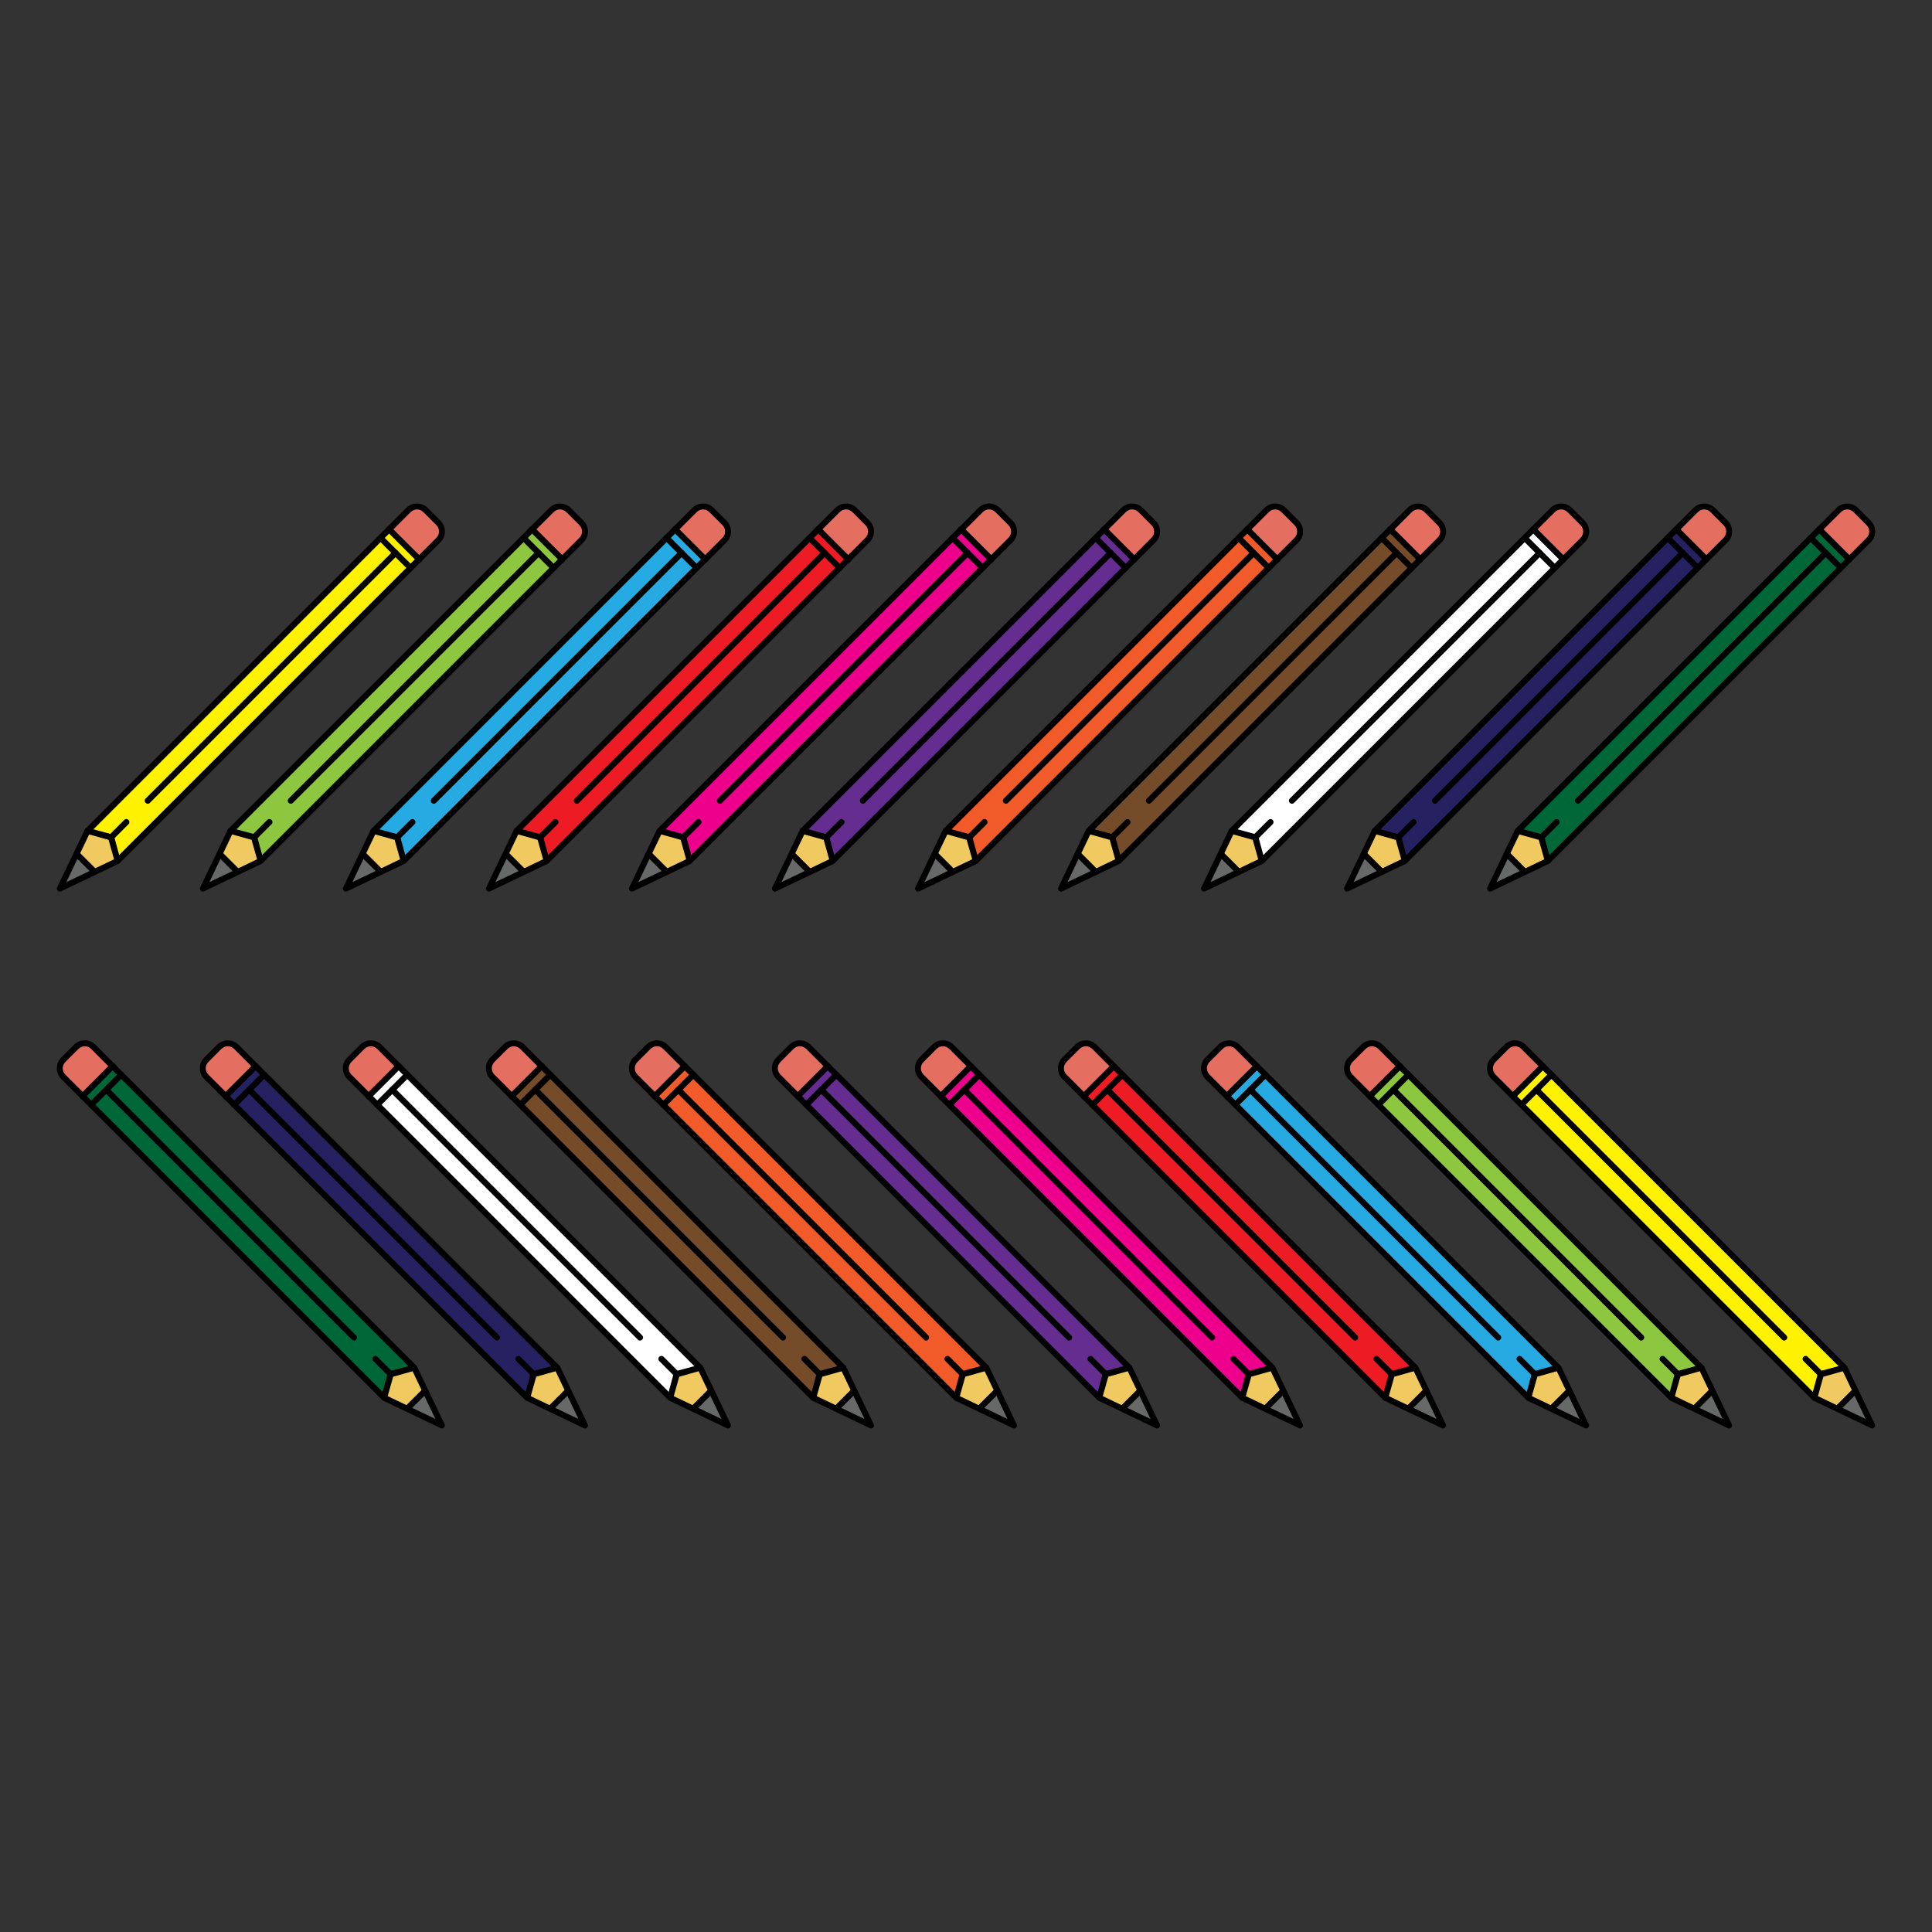<?xml version="1.0" encoding="utf-8"?>
<!-- Generator: Adobe Illustrator 16.0.0, SVG Export Plug-In . SVG Version: 6.00 Build 0)  -->
<!DOCTYPE svg PUBLIC "-//W3C//DTD SVG 1.1//EN" "http://www.w3.org/Graphics/SVG/1.1/DTD/svg11.dtd">
<svg version="1.1" id="Layer_1" xmlns="http://www.w3.org/2000/svg" xmlns:xlink="http://www.w3.org/1999/xlink" x="0px" y="0px"
	 width="85px" height="85px" viewBox="0 0 85 85" enable-background="new 0 0 85 85" xml:space="preserve">
<rect x="0" y="0" width="85" height="85" fill="#333333" stroke="none"/>
<g>
	<g>
		<g>
			<polygon fill="#FFF200" points="18.44,24.609 5.168,37.881 2.635,39.093 3.848,36.56 17.12,23.288 			"/>
			<path fill="#E46E60" d="M18.4,24.649l0.889-0.889c0.202-0.202,0.202-0.552,0-0.754l-0.566-0.566
				c-0.202-0.202-0.552-0.202-0.754,0l-0.889,0.889L18.4,24.649z"/>
			<polygon fill="#676868" points="2.783,38.945 4.05,38.339 3.39,37.679 			"/>
			<polygon fill="#F0C961" points="5.087,37.773 4.845,36.884 3.956,36.641 3.902,36.627 3.457,37.558 4.171,38.271 5.101,37.827 
							"/>
			<path fill="#010101" d="M2.635,39.228c-0.041,0-0.067-0.014-0.094-0.041C2.5,39.147,2.487,39.08,2.514,39.04l1.213-2.533
				c0-0.014,0.013-0.027,0.026-0.041l13.272-13.272c0.054-0.054,0.134-0.054,0.188,0c0.054,0.054,0.054,0.135,0,0.188L3.956,36.641
				l-1.037,2.169l2.169-1.038l13.258-13.258c0.054-0.054,0.135-0.054,0.189,0c0.054,0.054,0.054,0.134,0,0.188L5.263,37.975
				c-0.014,0.013-0.027,0.013-0.041,0.027l-2.533,1.212C2.676,39.215,2.662,39.228,2.635,39.228z"/>
			<path fill="#010101" d="M5.182,38.002c-0.054,0-0.107-0.041-0.135-0.094l-0.269-0.957l-0.957-0.27
				c-0.067-0.014-0.108-0.094-0.094-0.162s0.094-0.108,0.162-0.094l1.038,0.283c0.041,0.014,0.081,0.054,0.094,0.094l0.283,1.038
				c0.013,0.067-0.027,0.148-0.094,0.162C5.209,38.002,5.195,38.002,5.182,38.002z"/>
			<path fill="#010101" d="M18.4,24.784c-0.041,0-0.067-0.013-0.094-0.04c-0.054-0.054-0.054-0.135,0-0.189l0.889-0.889
				c0.162-0.162,0.162-0.404,0-0.566l-0.566-0.566c-0.162-0.162-0.404-0.162-0.566,0l-0.889,0.889c-0.054,0.054-0.135,0.054-0.188,0
				c-0.054-0.054-0.054-0.135,0-0.188l0.889-0.89c0.256-0.256,0.687-0.256,0.943,0l0.565,0.566c0.256,0.256,0.256,0.688,0,0.943
				l-0.889,0.889C18.467,24.771,18.427,24.784,18.4,24.784z"/>
			<path fill="#010101" d="M18.44,24.744c-0.041,0-0.067-0.014-0.094-0.041l-1.32-1.321c-0.054-0.054-0.054-0.134,0-0.188
				c0.054-0.054,0.134-0.054,0.188,0l1.32,1.32c0.054,0.054,0.054,0.135,0,0.189C18.521,24.73,18.481,24.744,18.44,24.744z"/>
			<path fill="#010101" d="M18.063,25.121c-0.04,0-0.067-0.013-0.094-0.041l-1.32-1.32c-0.054-0.054-0.054-0.135,0-0.188
				c0.054-0.054,0.135-0.054,0.188,0l1.32,1.32c0.054,0.054,0.054,0.135,0,0.188C18.144,25.107,18.104,25.121,18.063,25.121z"/>
			<path fill="#010101" d="M6.502,35.361c-0.041,0-0.067-0.013-0.095-0.04c-0.054-0.054-0.054-0.135,0-0.189l10.901-10.9
				c0.054-0.054,0.135-0.054,0.188,0c0.054,0.054,0.054,0.135,0,0.188l-10.9,10.901C6.57,35.348,6.542,35.361,6.502,35.361z"/>
			<path fill="#010101" d="M4.899,36.964c-0.041,0-0.067-0.013-0.094-0.041c-0.054-0.054-0.054-0.134,0-0.188l0.66-0.66
				c0.054-0.054,0.135-0.054,0.188,0c0.054,0.054,0.054,0.135,0,0.188l-0.66,0.66C4.966,36.951,4.939,36.964,4.899,36.964z"/>
			<path fill="#010101" d="M4.145,38.474c-0.041,0-0.067-0.014-0.094-0.041l-0.755-0.754c-0.054-0.054-0.054-0.135,0-0.189
				c0.054-0.054,0.135-0.054,0.189,0l0.754,0.755c0.054,0.054,0.054,0.135,0,0.188C4.212,38.46,4.185,38.474,4.145,38.474z"/>
		</g>
		<g>
			<polygon fill="#8DC63F" points="24.733,24.609 11.461,37.881 8.928,39.093 10.14,36.56 23.412,23.288 			"/>
			<path fill="#E46E60" d="M24.692,24.649l0.889-0.889c0.202-0.202,0.202-0.552,0-0.754l-0.566-0.566
				c-0.202-0.202-0.552-0.202-0.754,0l-0.889,0.889L24.692,24.649z"/>
			<polygon fill="#676868" points="9.076,38.945 10.342,38.339 9.682,37.679 			"/>
			<polygon fill="#F0C961" points="11.38,37.773 11.137,36.884 10.248,36.641 10.194,36.627 9.75,37.558 10.464,38.271 
				11.394,37.827 			"/>
			<path fill="#010101" d="M8.928,39.228c-0.041,0-0.067-0.014-0.094-0.041c-0.041-0.04-0.054-0.107-0.027-0.148l1.212-2.533
				c0-0.014,0.014-0.027,0.027-0.041l13.272-13.272c0.054-0.054,0.135-0.054,0.188,0c0.054,0.054,0.054,0.135,0,0.188L10.248,36.641
				L9.21,38.811l2.169-1.038l13.259-13.258c0.054-0.054,0.134-0.054,0.188,0c0.054,0.054,0.054,0.134,0,0.188L11.555,37.975
				c-0.014,0.013-0.027,0.013-0.041,0.027l-2.533,1.212C8.968,39.215,8.955,39.228,8.928,39.228z"/>
			<path fill="#010101" d="M11.474,38.002c-0.054,0-0.108-0.041-0.135-0.094l-0.27-0.957l-0.957-0.27
				c-0.067-0.014-0.108-0.094-0.094-0.162s0.094-0.108,0.162-0.094l1.038,0.283c0.041,0.014,0.081,0.054,0.094,0.094l0.283,1.038
				c0.013,0.067-0.027,0.148-0.095,0.162C11.501,38.002,11.488,38.002,11.474,38.002z"/>
			<path fill="#010101" d="M24.692,24.784c-0.041,0-0.067-0.013-0.094-0.04c-0.054-0.054-0.054-0.135,0-0.189l0.889-0.889
				c0.162-0.162,0.162-0.404,0-0.566l-0.566-0.566c-0.162-0.162-0.404-0.162-0.566,0l-0.889,0.889c-0.054,0.054-0.135,0.054-0.188,0
				c-0.054-0.054-0.054-0.135,0-0.188l0.889-0.89c0.256-0.256,0.687-0.256,0.943,0l0.566,0.566c0.256,0.256,0.256,0.688,0,0.943
				l-0.89,0.889C24.76,24.771,24.719,24.784,24.692,24.784z"/>
			<path fill="#010101" d="M24.733,24.744c-0.041,0-0.067-0.014-0.094-0.041l-1.321-1.321c-0.054-0.054-0.054-0.134,0-0.188
				c0.054-0.054,0.135-0.054,0.188,0l1.321,1.32c0.054,0.054,0.054,0.135,0,0.189C24.813,24.73,24.773,24.744,24.733,24.744z"/>
			<path fill="#010101" d="M24.355,25.121c-0.041,0-0.067-0.013-0.094-0.041l-1.32-1.32c-0.054-0.054-0.054-0.135,0-0.188
				c0.054-0.054,0.135-0.054,0.188,0l1.32,1.32c0.054,0.054,0.054,0.135,0,0.188C24.437,25.107,24.396,25.121,24.355,25.121z"/>
			<path fill="#010101" d="M12.795,35.361c-0.041,0-0.067-0.013-0.094-0.04c-0.054-0.054-0.054-0.135,0-0.189l10.9-10.9
				c0.054-0.054,0.135-0.054,0.188,0c0.054,0.054,0.054,0.135,0,0.188l-10.9,10.901C12.862,35.348,12.835,35.361,12.795,35.361z"/>
			<path fill="#010101" d="M11.191,36.964c-0.041,0-0.067-0.013-0.094-0.041c-0.054-0.054-0.054-0.134,0-0.188l0.66-0.66
				c0.054-0.054,0.135-0.054,0.188,0c0.054,0.054,0.054,0.135,0,0.188l-0.66,0.66C11.259,36.951,11.232,36.964,11.191,36.964z"/>
			<path fill="#010101" d="M10.437,38.474c-0.04,0-0.067-0.014-0.094-0.041l-0.754-0.754c-0.054-0.054-0.054-0.135,0-0.189
				c0.054-0.054,0.135-0.054,0.188,0l0.755,0.755c0.054,0.054,0.054,0.135,0,0.188C10.504,38.46,10.477,38.474,10.437,38.474z"/>
		</g>
		<g>
			<polygon fill="#27AAE1" points="31.025,24.609 17.753,37.881 15.22,39.093 16.433,36.56 29.705,23.288 			"/>
			<path fill="#E46E60" d="M30.985,24.649l0.889-0.889c0.202-0.202,0.202-0.552,0-0.754l-0.566-0.566
				c-0.202-0.202-0.552-0.202-0.754,0l-0.89,0.889L30.985,24.649z"/>
			<polygon fill="#676868" points="15.368,38.945 16.635,38.339 15.975,37.679 			"/>
			<polygon fill="#F0C961" points="17.672,37.773 17.43,36.884 16.541,36.641 16.487,36.627 16.042,37.558 16.756,38.271 
				17.686,37.827 			"/>
			<path fill="#010101" d="M15.22,39.228c-0.041,0-0.067-0.014-0.095-0.041c-0.04-0.04-0.054-0.107-0.027-0.148l1.213-2.533
				c0-0.014,0.014-0.027,0.027-0.041L29.61,23.194c0.054-0.054,0.135-0.054,0.188,0c0.054,0.054,0.054,0.135,0,0.188L16.541,36.641
				l-1.038,2.169l2.169-1.038l13.258-13.258c0.054-0.054,0.135-0.054,0.189,0c0.054,0.054,0.054,0.134,0,0.188L17.848,37.975
				c-0.014,0.013-0.027,0.013-0.041,0.027l-2.533,1.212C15.26,39.215,15.247,39.228,15.22,39.228z"/>
			<path fill="#010101" d="M17.767,38.002c-0.054,0-0.108-0.041-0.135-0.094l-0.27-0.957l-0.957-0.27
				c-0.067-0.014-0.108-0.094-0.094-0.162s0.094-0.108,0.162-0.094l1.038,0.283c0.041,0.014,0.081,0.054,0.094,0.094l0.283,1.038
				c0.014,0.067-0.027,0.148-0.094,0.162C17.793,38.002,17.78,38.002,17.767,38.002z"/>
			<path fill="#010101" d="M30.985,24.784c-0.041,0-0.067-0.013-0.094-0.04c-0.054-0.054-0.054-0.135,0-0.189l0.889-0.889
				c0.162-0.162,0.162-0.404,0-0.566l-0.566-0.566c-0.162-0.162-0.404-0.162-0.566,0l-0.889,0.889c-0.054,0.054-0.135,0.054-0.189,0
				c-0.054-0.054-0.054-0.135,0-0.188l0.89-0.89c0.256-0.256,0.687-0.256,0.943,0l0.566,0.566c0.256,0.256,0.256,0.688,0,0.943
				l-0.889,0.889C31.052,24.771,31.012,24.784,30.985,24.784z"/>
			<path fill="#010101" d="M31.025,24.744c-0.041,0-0.067-0.014-0.095-0.041l-1.32-1.321c-0.054-0.054-0.054-0.134,0-0.188
				c0.054-0.054,0.135-0.054,0.188,0l1.321,1.32c0.054,0.054,0.054,0.135,0,0.189C31.106,24.73,31.065,24.744,31.025,24.744z"/>
			<path fill="#010101" d="M30.648,25.121c-0.041,0-0.067-0.013-0.094-0.041l-1.321-1.32c-0.054-0.054-0.054-0.135,0-0.188
				c0.054-0.054,0.135-0.054,0.189,0l1.32,1.32c0.054,0.054,0.054,0.135,0,0.188C30.729,25.107,30.688,25.121,30.648,25.121z"/>
			<path fill="#010101" d="M19.087,35.361c-0.04,0-0.067-0.013-0.094-0.04c-0.054-0.054-0.054-0.135,0-0.189l10.9-10.9
				c0.054-0.054,0.135-0.054,0.189,0c0.054,0.054,0.054,0.135,0,0.188l-10.9,10.901C19.154,35.348,19.127,35.361,19.087,35.361z"/>
			<path fill="#010101" d="M17.484,36.964c-0.041,0-0.067-0.013-0.095-0.041c-0.054-0.054-0.054-0.134,0-0.188l0.661-0.66
				c0.054-0.054,0.135-0.054,0.188,0c0.054,0.054,0.054,0.135,0,0.188l-0.66,0.66C17.551,36.951,17.524,36.964,17.484,36.964z"/>
			<path fill="#010101" d="M16.729,38.474c-0.04,0-0.067-0.014-0.094-0.041l-0.754-0.754c-0.054-0.054-0.054-0.135,0-0.189
				c0.054-0.054,0.135-0.054,0.188,0l0.755,0.755c0.054,0.054,0.054,0.135,0,0.188C16.796,38.46,16.77,38.474,16.729,38.474z"/>
		</g>
		<g>
			<polygon fill="#ED1C24" points="37.317,24.609 24.046,37.881 21.513,39.093 22.725,36.56 35.997,23.288 			"/>
			<path fill="#E46E60" d="M37.277,24.649l0.889-0.889c0.202-0.202,0.202-0.552,0-0.754l-0.566-0.566
				c-0.202-0.202-0.552-0.202-0.755,0l-0.889,0.889L37.277,24.649z"/>
			<polygon fill="#676868" points="21.661,38.945 22.927,38.339 22.267,37.679 			"/>
			<polygon fill="#F0C961" points="23.965,37.773 23.722,36.884 22.833,36.641 22.779,36.627 22.334,37.558 23.048,38.271 
				23.978,37.827 			"/>
			<path fill="#010101" d="M21.513,39.228c-0.041,0-0.067-0.014-0.094-0.041c-0.041-0.04-0.054-0.107-0.027-0.148l1.213-2.533
				c0-0.014,0.014-0.027,0.027-0.041l13.272-13.272c0.054-0.054,0.135-0.054,0.188,0c0.054,0.054,0.054,0.135,0,0.188L22.833,36.641
				l-1.038,2.169l2.169-1.038l13.258-13.258c0.054-0.054,0.135-0.054,0.188,0c0.054,0.054,0.054,0.134,0,0.188L24.14,37.975
				c-0.014,0.013-0.027,0.013-0.041,0.027l-2.533,1.212C21.553,39.215,21.54,39.228,21.513,39.228z"/>
			<path fill="#010101" d="M24.059,38.002c-0.054,0-0.108-0.041-0.135-0.094l-0.27-0.957l-0.957-0.27
				c-0.067-0.014-0.108-0.094-0.094-0.162c0.013-0.067,0.094-0.108,0.162-0.094l1.038,0.283c0.041,0.014,0.081,0.054,0.094,0.094
				l0.283,1.038c0.014,0.067-0.027,0.148-0.094,0.162C24.086,38.002,24.073,38.002,24.059,38.002z"/>
			<path fill="#010101" d="M37.277,24.784c-0.041,0-0.067-0.013-0.095-0.04c-0.054-0.054-0.054-0.135,0-0.189l0.89-0.889
				c0.162-0.162,0.162-0.404,0-0.566l-0.566-0.566c-0.162-0.162-0.404-0.162-0.566,0l-0.89,0.889c-0.054,0.054-0.134,0.054-0.188,0
				c-0.054-0.054-0.054-0.135,0-0.188l0.889-0.89c0.256-0.256,0.688-0.256,0.943,0l0.566,0.566c0.256,0.256,0.256,0.688,0,0.943
				l-0.889,0.889C37.345,24.771,37.304,24.784,37.277,24.784z"/>
			<path fill="#010101" d="M37.317,24.744c-0.04,0-0.067-0.014-0.094-0.041l-1.32-1.321c-0.054-0.054-0.054-0.134,0-0.188
				s0.135-0.054,0.188,0l1.321,1.32c0.054,0.054,0.054,0.135,0,0.189C37.398,24.73,37.358,24.744,37.317,24.744z"/>
			<path fill="#010101" d="M36.94,25.121c-0.041,0-0.067-0.013-0.094-0.041l-1.321-1.32c-0.054-0.054-0.054-0.135,0-0.188
				c0.054-0.054,0.135-0.054,0.189,0l1.32,1.32c0.054,0.054,0.054,0.135,0,0.188C37.021,25.107,36.981,25.121,36.94,25.121z"/>
			<path fill="#010101" d="M25.379,35.361c-0.04,0-0.067-0.013-0.094-0.04c-0.054-0.054-0.054-0.135,0-0.189l10.9-10.9
				c0.054-0.054,0.135-0.054,0.189,0c0.054,0.054,0.054,0.135,0,0.188L25.474,35.321C25.447,35.348,25.42,35.361,25.379,35.361z"/>
			<path fill="#010101" d="M23.776,36.964c-0.04,0-0.067-0.013-0.094-0.041c-0.054-0.054-0.054-0.134,0-0.188l0.661-0.66
				c0.054-0.054,0.134-0.054,0.188,0c0.054,0.054,0.054,0.135,0,0.188l-0.66,0.66C23.844,36.951,23.816,36.964,23.776,36.964z"/>
			<path fill="#010101" d="M23.021,38.474c-0.041,0-0.067-0.014-0.094-0.041l-0.754-0.754c-0.054-0.054-0.054-0.135,0-0.189
				c0.054-0.054,0.135-0.054,0.188,0l0.754,0.755c0.054,0.054,0.054,0.135,0,0.188C23.089,38.46,23.062,38.474,23.021,38.474z"/>
		</g>
		<g>
			<polygon fill="#EC008C" points="43.609,24.609 30.338,37.881 27.805,39.093 29.018,36.56 42.29,23.288 			"/>
			<path fill="#E46E60" d="M43.569,24.649l0.889-0.889c0.202-0.202,0.202-0.552,0-0.754l-0.565-0.566
				c-0.202-0.202-0.553-0.202-0.755,0l-0.889,0.889L43.569,24.649z"/>
			<polygon fill="#676868" points="27.953,38.945 29.22,38.339 28.56,37.679 			"/>
			<polygon fill="#F0C961" points="30.257,37.773 30.015,36.884 29.125,36.641 29.072,36.627 28.627,37.558 29.341,38.271 
				30.271,37.827 			"/>
			<path fill="#010101" d="M27.805,39.228c-0.04,0-0.067-0.014-0.094-0.041c-0.04-0.04-0.054-0.107-0.027-0.148l1.213-2.533
				c0-0.014,0.013-0.027,0.027-0.041l13.272-13.272c0.054-0.054,0.134-0.054,0.188,0c0.055,0.054,0.055,0.135,0,0.188L29.125,36.641
				l-1.038,2.169l2.169-1.038l13.257-13.259c0.055-0.054,0.135-0.054,0.189,0c0.054,0.054,0.054,0.135,0,0.189L30.433,37.975
				c-0.014,0.013-0.027,0.013-0.041,0.027l-2.533,1.212C27.845,39.215,27.832,39.228,27.805,39.228z"/>
			<path fill="#010101" d="M30.352,38.002c-0.054,0-0.108-0.041-0.135-0.094l-0.27-0.957l-0.957-0.27
				c-0.067-0.014-0.108-0.094-0.094-0.162c0.013-0.067,0.094-0.108,0.162-0.094l1.038,0.283c0.041,0.014,0.081,0.054,0.094,0.094
				l0.283,1.038c0.014,0.067-0.027,0.148-0.094,0.162C30.378,38.002,30.365,38.002,30.352,38.002z"/>
			<path fill="#010101" d="M43.569,24.784c-0.041,0-0.067-0.013-0.095-0.04c-0.054-0.054-0.054-0.135,0-0.189l0.89-0.889
				c0.161-0.162,0.161-0.404,0-0.566l-0.566-0.566c-0.161-0.162-0.404-0.162-0.565,0l-0.889,0.889c-0.054,0.054-0.135,0.054-0.188,0
				c-0.054-0.054-0.054-0.135,0-0.188l0.889-0.89c0.256-0.256,0.687-0.256,0.942,0l0.566,0.566c0.256,0.256,0.256,0.688,0,0.943
				l-0.89,0.889C43.637,24.771,43.596,24.784,43.569,24.784z"/>
			<path fill="#010101" d="M43.609,24.744c-0.04,0-0.067-0.014-0.094-0.041l-1.32-1.321c-0.054-0.054-0.054-0.134,0-0.188
				s0.134-0.054,0.189,0l1.32,1.32c0.054,0.054,0.054,0.135,0,0.189C43.69,24.73,43.649,24.744,43.609,24.744z"/>
			<path fill="#010101" d="M43.232,25.121c-0.041,0-0.067-0.013-0.095-0.041l-1.32-1.32c-0.054-0.054-0.054-0.135,0-0.188
				c0.054-0.054,0.135-0.054,0.189,0l1.319,1.32c0.055,0.054,0.055,0.135,0,0.188C43.312,25.107,43.272,25.121,43.232,25.121z"/>
			<path fill="#010101" d="M31.672,35.361c-0.041,0-0.067-0.013-0.094-0.04c-0.054-0.054-0.054-0.135,0-0.189l10.9-10.9
				c0.054-0.054,0.135-0.054,0.188,0c0.054,0.054,0.054,0.135,0,0.188l-10.9,10.901C31.739,35.348,31.712,35.361,31.672,35.361z"/>
			<path fill="#010101" d="M30.069,36.964c-0.041,0-0.067-0.013-0.095-0.041c-0.054-0.054-0.054-0.134,0-0.188l0.66-0.66
				c0.054-0.054,0.135-0.054,0.189,0c0.054,0.054,0.054,0.135,0,0.188l-0.66,0.66C30.136,36.951,30.109,36.964,30.069,36.964z"/>
			<path fill="#010101" d="M29.314,38.474c-0.041,0-0.067-0.014-0.094-0.041l-0.755-0.754c-0.054-0.054-0.054-0.135,0-0.189
				c0.054-0.054,0.135-0.054,0.189,0l0.754,0.755c0.054,0.054,0.054,0.135,0,0.188C29.381,38.46,29.354,38.474,29.314,38.474z"/>
		</g>
		<g>
			<polygon fill="#662D91" points="49.902,24.609 36.63,37.881 34.097,39.093 35.31,36.56 48.582,23.288 			"/>
			<path fill="#E46E60" d="M49.861,24.649l0.89-0.889c0.202-0.202,0.202-0.552,0-0.754l-0.566-0.566
				c-0.202-0.202-0.552-0.202-0.754,0l-0.89,0.889L49.861,24.649z"/>
			<polygon fill="#676868" points="34.246,38.945 35.512,38.339 34.852,37.679 			"/>
			<polygon fill="#F0C961" points="36.55,37.773 36.307,36.884 35.418,36.641 35.364,36.627 34.919,37.558 35.633,38.271 
				36.563,37.827 			"/>
			<path fill="#010101" d="M34.097,39.228c-0.04,0-0.067-0.014-0.094-0.041c-0.04-0.04-0.054-0.107-0.027-0.148l1.213-2.533
				c0-0.014,0.013-0.027,0.027-0.041l13.271-13.272c0.054-0.054,0.135-0.054,0.188,0s0.054,0.135,0,0.188L35.418,36.641
				l-1.038,2.169l2.169-1.038l13.258-13.258c0.054-0.054,0.135-0.054,0.188,0c0.054,0.054,0.054,0.134,0,0.188L36.725,37.975
				c-0.013,0.013-0.027,0.013-0.04,0.027l-2.533,1.212C34.138,39.215,34.124,39.228,34.097,39.228z"/>
			<path fill="#010101" d="M36.644,38.002c-0.054,0-0.108-0.041-0.135-0.094l-0.27-0.957l-0.957-0.27
				c-0.067-0.014-0.108-0.094-0.094-0.162c0.013-0.067,0.094-0.108,0.162-0.094l1.038,0.283c0.04,0.014,0.081,0.054,0.094,0.094
				l0.283,1.038c0.014,0.067-0.027,0.148-0.094,0.162C36.671,38.002,36.657,38.002,36.644,38.002z"/>
			<path fill="#010101" d="M49.861,24.784c-0.04,0-0.067-0.013-0.094-0.04c-0.055-0.054-0.055-0.135,0-0.189l0.889-0.889
				c0.162-0.162,0.162-0.404,0-0.566l-0.565-0.566c-0.162-0.162-0.404-0.162-0.566,0l-0.889,0.889c-0.055,0.054-0.135,0.054-0.189,0
				c-0.054-0.054-0.054-0.135,0-0.188l0.89-0.89c0.256-0.256,0.688-0.256,0.943,0l0.565,0.566c0.257,0.256,0.257,0.688,0,0.943
				l-0.889,0.889C49.929,24.771,49.889,24.784,49.861,24.784z"/>
			<path fill="#010101" d="M49.902,24.744c-0.041,0-0.067-0.014-0.095-0.041l-1.32-1.321c-0.054-0.054-0.054-0.134,0-0.188
				s0.135-0.054,0.188,0l1.32,1.32c0.055,0.054,0.055,0.135,0,0.189C49.982,24.73,49.942,24.744,49.902,24.744z"/>
			<path fill="#010101" d="M49.524,25.121c-0.04,0-0.067-0.013-0.094-0.041l-1.32-1.32c-0.055-0.054-0.055-0.135,0-0.188
				c0.054-0.054,0.135-0.054,0.188,0l1.32,1.32c0.054,0.054,0.054,0.135,0,0.188C49.605,25.107,49.565,25.121,49.524,25.121z"/>
			<path fill="#010101" d="M37.964,35.361c-0.041,0-0.067-0.013-0.094-0.04c-0.054-0.054-0.054-0.135,0-0.189l10.9-10.9
				c0.054-0.054,0.134-0.054,0.188,0c0.054,0.054,0.054,0.135,0,0.188l-10.9,10.901C38.032,35.348,38.005,35.361,37.964,35.361z"/>
			<path fill="#010101" d="M36.361,36.964c-0.04,0-0.067-0.013-0.094-0.041c-0.054-0.054-0.054-0.134,0-0.188l0.66-0.66
				c0.054-0.054,0.135-0.054,0.189,0c0.054,0.054,0.054,0.135,0,0.188l-0.66,0.66C36.428,36.951,36.401,36.964,36.361,36.964z"/>
			<path fill="#010101" d="M35.606,38.474c-0.041,0-0.067-0.014-0.094-0.041l-0.754-0.754c-0.054-0.054-0.054-0.135,0-0.189
				c0.054-0.054,0.134-0.054,0.188,0l0.754,0.755c0.054,0.054,0.054,0.135,0,0.188C35.674,38.46,35.647,38.474,35.606,38.474z"/>
		</g>
		<g>
			<polygon fill="#F15A29" points="56.194,24.609 42.923,37.881 40.39,39.093 41.603,36.56 54.874,23.288 			"/>
			<path fill="#E46E60" d="M56.154,24.649l0.889-0.889c0.202-0.202,0.202-0.552,0-0.754l-0.565-0.566
				c-0.202-0.202-0.553-0.202-0.755,0l-0.889,0.889L56.154,24.649z"/>
			<polygon fill="#676868" points="40.538,38.945 41.805,38.339 41.145,37.679 			"/>
			<polygon fill="#F0C961" points="42.842,37.773 42.599,36.884 41.71,36.641 41.656,36.627 41.212,37.558 41.926,38.271 
				42.856,37.827 			"/>
			<path fill="#010101" d="M40.39,39.228c-0.04,0-0.067-0.014-0.094-0.041c-0.04-0.04-0.054-0.107-0.027-0.148l1.213-2.533
				c0-0.014,0.013-0.027,0.027-0.041l13.271-13.272c0.055-0.054,0.135-0.054,0.188,0c0.055,0.054,0.055,0.135,0,0.188L41.71,36.641
				l-1.038,2.169l2.169-1.038L56.1,24.515c0.055-0.054,0.135-0.054,0.189,0c0.054,0.054,0.054,0.134,0,0.188L43.017,37.975
				c-0.014,0.013-0.026,0.013-0.04,0.027l-2.533,1.213C40.43,39.215,40.417,39.228,40.39,39.228z"/>
			<path fill="#010101" d="M42.936,38.002c-0.054,0-0.107-0.041-0.134-0.094l-0.271-0.957l-0.956-0.27
				c-0.067-0.014-0.108-0.094-0.094-0.162c0.013-0.067,0.094-0.108,0.162-0.094l1.037,0.283c0.041,0.014,0.081,0.054,0.095,0.094
				l0.283,1.038c0.013,0.067-0.027,0.148-0.094,0.162C42.963,38.002,42.95,38.002,42.936,38.002z"/>
			<path fill="#010101" d="M56.154,24.784c-0.041,0-0.067-0.013-0.095-0.04c-0.054-0.054-0.054-0.135,0-0.189l0.89-0.889
				c0.161-0.162,0.161-0.404,0-0.566l-0.566-0.566c-0.161-0.162-0.404-0.162-0.565,0l-0.89,0.889c-0.054,0.054-0.135,0.054-0.188,0
				c-0.054-0.054-0.054-0.135,0-0.188l0.89-0.89c0.256-0.256,0.687-0.256,0.942,0l0.566,0.566c0.256,0.256,0.256,0.688,0,0.943
				l-0.89,0.889C56.222,24.771,56.181,24.784,56.154,24.784z"/>
			<path fill="#010101" d="M56.194,24.744c-0.04,0-0.067-0.014-0.094-0.041l-1.32-1.321c-0.055-0.054-0.055-0.134,0-0.188
				c0.054-0.054,0.134-0.054,0.188,0l1.32,1.32c0.054,0.054,0.054,0.135,0,0.189C56.275,24.73,56.234,24.744,56.194,24.744z"/>
			<path fill="#010101" d="M55.817,25.121c-0.041,0-0.067-0.013-0.095-0.041l-1.32-1.32c-0.054-0.054-0.054-0.135,0-0.188
				c0.054-0.054,0.135-0.054,0.188,0l1.32,1.32c0.055,0.054,0.055,0.135,0,0.188C55.898,25.107,55.857,25.121,55.817,25.121z"/>
			<path fill="#010101" d="M44.257,35.361c-0.041,0-0.067-0.013-0.095-0.04c-0.054-0.054-0.054-0.135,0-0.189l10.9-10.9
				c0.054-0.054,0.135-0.054,0.188,0c0.055,0.054,0.055,0.135,0,0.188l-10.9,10.901C44.324,35.348,44.297,35.361,44.257,35.361z"/>
			<path fill="#010101" d="M42.653,36.964c-0.04,0-0.066-0.013-0.094-0.041c-0.054-0.054-0.054-0.134,0-0.188l0.66-0.66
				c0.054-0.054,0.135-0.054,0.188,0c0.055,0.054,0.055,0.135,0,0.188l-0.66,0.66C42.72,36.951,42.694,36.964,42.653,36.964z"/>
			<path fill="#010101" d="M41.899,38.474c-0.041,0-0.067-0.014-0.094-0.041l-0.755-0.754c-0.054-0.054-0.054-0.135,0-0.189
				c0.054-0.054,0.135-0.054,0.189,0l0.754,0.755c0.054,0.054,0.054,0.135,0,0.188C41.966,38.46,41.939,38.474,41.899,38.474z"/>
		</g>
		<g>
			<polygon fill="#FFFFFF" points="68.779,24.609 55.507,37.881 52.974,39.093 54.187,36.56 67.459,23.288 			"/>
			<path fill="#E46E60" d="M68.739,24.649l0.889-0.889c0.202-0.202,0.202-0.552,0-0.754l-0.565-0.566
				c-0.202-0.202-0.553-0.202-0.755,0l-0.89,0.889L68.739,24.649z"/>
			<polygon fill="#676868" points="53.122,38.945 54.389,38.339 53.729,37.679 			"/>
			<polygon fill="#F0C961" points="55.427,37.773 55.184,36.884 54.295,36.641 54.24,36.627 53.796,37.558 54.51,38.271 
				55.439,37.827 			"/>
			<path fill="#010101" d="M52.974,39.228c-0.04,0-0.066-0.014-0.094-0.041c-0.04-0.04-0.054-0.107-0.027-0.148l1.213-2.533
				c0-0.014,0.014-0.027,0.027-0.041l13.271-13.272c0.054-0.054,0.135-0.054,0.188,0c0.055,0.054,0.055,0.135,0,0.188L54.295,36.641
				l-1.038,2.169l2.17-1.038l13.258-13.258c0.055-0.054,0.135-0.054,0.189,0c0.054,0.054,0.054,0.134,0,0.188L55.602,37.975
				c-0.014,0.013-0.026,0.013-0.04,0.027l-2.533,1.212C53.015,39.215,53.001,39.228,52.974,39.228z"/>
			<path fill="#010101" d="M55.521,38.002c-0.054,0-0.107-0.041-0.135-0.094l-0.27-0.957l-0.956-0.27
				c-0.067-0.014-0.108-0.094-0.095-0.162s0.095-0.108,0.162-0.094l1.037,0.283c0.041,0.014,0.081,0.054,0.095,0.094l0.283,1.038
				c0.013,0.067-0.027,0.148-0.095,0.162C55.548,38.002,55.534,38.002,55.521,38.002z"/>
			<path fill="#010101" d="M68.739,24.784c-0.041,0-0.067-0.013-0.095-0.04c-0.054-0.054-0.054-0.135,0-0.189l0.89-0.889
				c0.161-0.162,0.161-0.404,0-0.566l-0.566-0.566c-0.161-0.162-0.404-0.162-0.565,0l-0.89,0.889c-0.054,0.054-0.135,0.054-0.188,0
				c-0.054-0.054-0.054-0.135,0-0.188l0.889-0.89c0.257-0.256,0.688-0.256,0.943,0l0.566,0.566c0.256,0.256,0.256,0.688,0,0.943
				l-0.89,0.889C68.807,24.771,68.766,24.784,68.739,24.784z"/>
			<path fill="#010101" d="M68.779,24.744c-0.04,0-0.067-0.014-0.094-0.041l-1.321-1.321c-0.054-0.054-0.054-0.134,0-0.188
				c0.055-0.054,0.135-0.054,0.189,0l1.32,1.32c0.054,0.054,0.054,0.135,0,0.189C68.86,24.73,68.82,24.744,68.779,24.744z"/>
			<path fill="#010101" d="M68.402,25.121c-0.041,0-0.067-0.013-0.095-0.041l-1.32-1.32c-0.054-0.054-0.054-0.135,0-0.188
				c0.054-0.054,0.135-0.054,0.188,0l1.32,1.32c0.055,0.054,0.055,0.135,0,0.188C68.483,25.107,68.442,25.121,68.402,25.121z"/>
			<path fill="#010101" d="M56.841,35.361c-0.04,0-0.067-0.013-0.094-0.04c-0.054-0.054-0.054-0.135,0-0.189l10.9-10.9
				c0.054-0.054,0.135-0.054,0.188,0c0.055,0.054,0.055,0.135,0,0.188l-10.9,10.901C56.908,35.348,56.882,35.361,56.841,35.361z"/>
			<path fill="#010101" d="M55.237,36.964c-0.04,0-0.066-0.013-0.094-0.041c-0.054-0.054-0.054-0.134,0-0.188l0.66-0.66
				c0.054-0.054,0.135-0.054,0.188,0s0.054,0.135,0,0.188l-0.66,0.66C55.305,36.951,55.278,36.964,55.237,36.964z"/>
			<path fill="#010101" d="M54.483,38.474c-0.041,0-0.067-0.014-0.095-0.041l-0.754-0.754c-0.055-0.054-0.055-0.135,0-0.189
				c0.054-0.054,0.134-0.054,0.188,0l0.754,0.755c0.055,0.054,0.055,0.135,0,0.188C54.551,38.46,54.523,38.474,54.483,38.474z"/>
		</g>
		<g>
			<polygon fill="#262262" points="75.071,24.609 61.8,37.881 59.267,39.093 60.479,36.56 73.751,23.288 			"/>
			<path fill="#E46E60" d="M75.031,24.649l0.89-0.889c0.202-0.202,0.202-0.552,0-0.754l-0.566-0.566
				c-0.202-0.202-0.552-0.202-0.755,0l-0.889,0.889L75.031,24.649z"/>
			<polygon fill="#676868" points="59.415,38.945 60.682,38.339 60.021,37.679 			"/>
			<polygon fill="#F0C961" points="61.719,37.773 61.477,36.884 60.587,36.641 60.533,36.627 60.089,37.558 60.803,38.271 
				61.732,37.827 			"/>
			<path fill="#010101" d="M59.267,39.228c-0.041,0-0.067-0.014-0.095-0.041c-0.04-0.04-0.054-0.107-0.026-0.148l1.213-2.533
				c0-0.014,0.013-0.027,0.026-0.041l13.272-13.272c0.054-0.054,0.135-0.054,0.188,0s0.054,0.135,0,0.188L60.587,36.641
				l-1.037,2.169l2.169-1.038l13.259-13.258c0.054-0.054,0.135-0.054,0.188,0c0.054,0.054,0.054,0.134,0,0.188L61.894,37.975
				c-0.013,0.013-0.026,0.013-0.04,0.027l-2.533,1.212C59.307,39.215,59.294,39.228,59.267,39.228z"/>
			<path fill="#010101" d="M61.813,38.002c-0.055,0-0.108-0.041-0.135-0.094l-0.27-0.957l-0.957-0.27
				c-0.067-0.014-0.107-0.094-0.094-0.162c0.013-0.067,0.094-0.108,0.161-0.094l1.038,0.283c0.04,0.014,0.08,0.054,0.094,0.094
				l0.283,1.038c0.014,0.067-0.027,0.148-0.095,0.162C61.84,38.002,61.826,38.002,61.813,38.002z"/>
			<path fill="#010101" d="M75.031,24.784c-0.04,0-0.067-0.013-0.095-0.04c-0.054-0.054-0.054-0.135,0-0.189l0.89-0.889
				c0.162-0.162,0.162-0.404,0-0.566l-0.565-0.566c-0.162-0.162-0.404-0.162-0.566,0l-0.889,0.889c-0.055,0.054-0.136,0.054-0.189,0
				c-0.054-0.054-0.054-0.135,0-0.188l0.89-0.89c0.256-0.256,0.688-0.256,0.943,0l0.565,0.566c0.256,0.256,0.256,0.688,0,0.943
				l-0.89,0.889C75.099,24.771,75.059,24.784,75.031,24.784z"/>
			<path fill="#010101" d="M75.071,24.744c-0.04,0-0.067-0.014-0.094-0.041l-1.32-1.321c-0.054-0.054-0.054-0.134,0-0.188
				s0.135-0.054,0.188,0l1.32,1.32c0.054,0.054,0.054,0.135,0,0.189C75.152,24.73,75.112,24.744,75.071,24.744z"/>
			<path fill="#010101" d="M74.694,25.121c-0.04,0-0.067-0.013-0.094-0.041l-1.321-1.32c-0.054-0.054-0.054-0.135,0-0.188
				c0.055-0.054,0.135-0.054,0.189,0l1.32,1.32c0.054,0.054,0.054,0.135,0,0.188C74.775,25.107,74.735,25.121,74.694,25.121z"/>
			<path fill="#010101" d="M63.134,35.361c-0.041,0-0.067-0.013-0.095-0.04c-0.054-0.054-0.054-0.135,0-0.189l10.901-10.9
				c0.054-0.054,0.134-0.054,0.188,0c0.054,0.054,0.054,0.135,0,0.188L63.228,35.321C63.201,35.348,63.174,35.361,63.134,35.361z"/>
			<path fill="#010101" d="M61.53,36.964c-0.041,0-0.067-0.013-0.095-0.041c-0.054-0.054-0.054-0.134,0-0.188l0.66-0.66
				c0.055-0.054,0.135-0.054,0.189,0c0.054,0.054,0.054,0.135,0,0.188l-0.66,0.66C61.598,36.951,61.57,36.964,61.53,36.964z"/>
			<path fill="#010101" d="M60.775,38.474c-0.04,0-0.067-0.014-0.094-0.041l-0.755-0.754c-0.054-0.054-0.054-0.135,0-0.189
				c0.054-0.054,0.135-0.054,0.188,0l0.755,0.755c0.054,0.054,0.054,0.135,0,0.188C60.843,38.46,60.816,38.474,60.775,38.474z"/>
		</g>
		<g>
			<polygon fill="#006838" points="81.364,24.609 68.092,37.881 65.559,39.093 66.771,36.56 80.044,23.288 			"/>
			<path fill="#E46E60" d="M81.323,24.649l0.89-0.889c0.202-0.202,0.202-0.552,0-0.754l-0.565-0.566
				c-0.203-0.202-0.553-0.202-0.755,0l-0.89,0.889L81.323,24.649z"/>
			<polygon fill="#676868" points="65.707,38.945 66.974,38.339 66.313,37.679 			"/>
			<polygon fill="#F0C961" points="68.012,37.773 67.769,36.884 66.88,36.641 66.826,36.627 66.381,37.558 67.095,38.271 
				68.024,37.827 			"/>
			<path fill="#010101" d="M65.559,39.228c-0.04,0-0.067-0.014-0.094-0.041c-0.041-0.04-0.054-0.107-0.027-0.148l1.213-2.533
				c0-0.014,0.014-0.027,0.027-0.041l13.271-13.272c0.054-0.054,0.135-0.054,0.188,0c0.055,0.054,0.055,0.135,0,0.188L66.88,36.641
				l-1.038,2.169l2.17-1.038L81.27,24.515c0.055-0.054,0.135-0.054,0.189,0c0.054,0.054,0.054,0.134,0,0.188L68.187,37.975
				c-0.014,0.013-0.026,0.013-0.04,0.027l-2.533,1.212C65.6,39.215,65.586,39.228,65.559,39.228z"/>
			<path fill="#010101" d="M68.105,38.002c-0.054,0-0.107-0.041-0.135-0.094l-0.27-0.957l-0.956-0.27
				c-0.067-0.014-0.108-0.094-0.095-0.162s0.095-0.108,0.162-0.094l1.037,0.283c0.041,0.014,0.081,0.054,0.095,0.094l0.283,1.038
				c0.013,0.067-0.027,0.148-0.095,0.162C68.133,38.002,68.119,38.002,68.105,38.002z"/>
			<path fill="#010101" d="M81.323,24.784c-0.04,0-0.067-0.013-0.094-0.04c-0.054-0.054-0.054-0.135,0-0.189l0.89-0.889
				c0.161-0.162,0.161-0.404,0-0.566l-0.566-0.566c-0.162-0.162-0.404-0.162-0.565,0l-0.89,0.889c-0.054,0.054-0.135,0.054-0.188,0
				c-0.055-0.054-0.055-0.135,0-0.188l0.889-0.89c0.257-0.256,0.688-0.256,0.943,0l0.566,0.566c0.256,0.256,0.256,0.688,0,0.943
				l-0.89,0.889C81.392,24.771,81.351,24.784,81.323,24.784z"/>
			<path fill="#010101" d="M81.364,24.744c-0.041,0-0.067-0.014-0.095-0.041l-1.32-1.321c-0.054-0.054-0.054-0.134,0-0.188
				s0.135-0.054,0.188,0l1.321,1.32c0.054,0.054,0.054,0.135,0,0.189C81.445,24.73,81.404,24.744,81.364,24.744z"/>
			<path fill="#010101" d="M80.987,25.121c-0.041,0-0.067-0.013-0.095-0.041l-1.32-1.32c-0.054-0.054-0.054-0.135,0-0.188
				c0.054-0.054,0.135-0.054,0.188,0l1.32,1.32c0.054,0.054,0.054,0.135,0,0.188C81.067,25.107,81.027,25.121,80.987,25.121z"/>
			<path fill="#010101" d="M69.426,35.361c-0.04,0-0.067-0.013-0.094-0.04c-0.055-0.054-0.055-0.135,0-0.189l10.9-10.9
				c0.054-0.054,0.135-0.054,0.188,0c0.054,0.054,0.054,0.135,0,0.188l-10.9,10.901C69.493,35.348,69.467,35.361,69.426,35.361z"/>
			<path fill="#010101" d="M67.822,36.964c-0.04,0-0.067-0.013-0.094-0.041c-0.054-0.054-0.054-0.134,0-0.188l0.66-0.66
				c0.054-0.054,0.135-0.054,0.188,0s0.054,0.135,0,0.188l-0.66,0.66C67.89,36.951,67.863,36.964,67.822,36.964z"/>
			<path fill="#010101" d="M67.068,38.474c-0.041,0-0.067-0.014-0.095-0.041l-0.755-0.754c-0.054-0.054-0.054-0.135,0-0.189
				c0.055-0.054,0.135-0.054,0.189,0l0.754,0.755c0.055,0.054,0.055,0.135,0,0.188C67.136,38.46,67.108,38.474,67.068,38.474z"/>
		</g>
		<g>
			<polygon fill="#754C29" points="62.486,24.609 49.215,37.881 46.682,39.093 47.895,36.56 61.166,23.288 			"/>
			<path fill="#E46E60" d="M62.446,24.649l0.89-0.889c0.202-0.202,0.202-0.552,0-0.754l-0.566-0.566
				c-0.202-0.202-0.553-0.202-0.755,0l-0.889,0.889L62.446,24.649z"/>
			<polygon fill="#676868" points="46.83,38.945 48.097,38.339 47.437,37.679 			"/>
			<polygon fill="#F0C961" points="49.134,37.773 48.892,36.884 48.002,36.641 47.948,36.627 47.504,37.558 48.218,38.271 
				49.147,37.827 			"/>
			<path fill="#010101" d="M46.682,39.228c-0.04,0-0.067-0.014-0.094-0.041c-0.041-0.04-0.055-0.107-0.027-0.148l1.213-2.533
				c0-0.014,0.014-0.027,0.026-0.041l13.272-13.272c0.054-0.054,0.135-0.054,0.188,0s0.054,0.135,0,0.188L48.002,36.641
				l-1.037,2.169l2.169-1.038l13.259-13.258c0.054-0.054,0.135-0.054,0.188,0c0.054,0.054,0.054,0.134,0,0.188L49.31,37.975
				c-0.014,0.013-0.027,0.013-0.041,0.027l-2.533,1.212C46.723,39.215,46.709,39.228,46.682,39.228z"/>
			<path fill="#010101" d="M49.229,38.002c-0.055,0-0.108-0.041-0.135-0.094l-0.27-0.957l-0.957-0.27
				c-0.067-0.014-0.107-0.094-0.094-0.162s0.094-0.108,0.161-0.094l1.038,0.283c0.04,0.014,0.081,0.054,0.094,0.094l0.283,1.038
				c0.014,0.067-0.027,0.148-0.095,0.162C49.255,38.002,49.242,38.002,49.229,38.002z"/>
			<path fill="#010101" d="M62.446,24.784c-0.04,0-0.067-0.013-0.094-0.04c-0.055-0.054-0.055-0.135,0-0.189l0.889-0.889
				c0.162-0.162,0.162-0.404,0-0.566l-0.565-0.566c-0.162-0.162-0.404-0.162-0.566,0l-0.89,0.889c-0.054,0.054-0.135,0.054-0.188,0
				c-0.054-0.054-0.054-0.135,0-0.188l0.89-0.89c0.256-0.256,0.688-0.256,0.943,0l0.565,0.566c0.257,0.256,0.257,0.688,0,0.943
				l-0.889,0.889C62.514,24.771,62.474,24.784,62.446,24.784z"/>
			<path fill="#010101" d="M62.486,24.744c-0.04,0-0.066-0.014-0.094-0.041l-1.32-1.321c-0.054-0.054-0.054-0.134,0-0.188
				s0.135-0.054,0.188,0l1.32,1.32c0.054,0.054,0.054,0.135,0,0.189C62.567,24.73,62.527,24.744,62.486,24.744z"/>
			<path fill="#010101" d="M62.109,25.121c-0.04,0-0.067-0.013-0.095-0.041l-1.319-1.32c-0.055-0.054-0.055-0.135,0-0.188
				c0.054-0.054,0.134-0.054,0.188,0l1.32,1.32c0.054,0.054,0.054,0.135,0,0.188C62.19,25.107,62.149,25.121,62.109,25.121z"/>
			<path fill="#010101" d="M50.549,35.361c-0.04,0-0.067-0.013-0.094-0.04c-0.055-0.054-0.055-0.135,0-0.189l10.9-10.9
				c0.054-0.054,0.134-0.054,0.188,0c0.054,0.054,0.054,0.135,0,0.188l-10.9,10.901C50.616,35.348,50.589,35.361,50.549,35.361z"/>
			<path fill="#010101" d="M48.945,36.964c-0.04,0-0.067-0.013-0.094-0.041c-0.055-0.054-0.055-0.134,0-0.188l0.66-0.66
				c0.054-0.054,0.135-0.054,0.188,0s0.054,0.135,0,0.188l-0.66,0.66C49.013,36.951,48.986,36.964,48.945,36.964z"/>
			<path fill="#010101" d="M48.19,38.474c-0.04,0-0.066-0.014-0.094-0.041l-0.755-0.754c-0.054-0.054-0.054-0.135,0-0.189
				c0.054-0.054,0.135-0.054,0.188,0l0.755,0.755c0.054,0.054,0.054,0.135,0,0.188C48.258,38.46,48.231,38.474,48.19,38.474z"/>
		</g>
	</g>
	<g>
		<g>
			<polygon fill="#FFF200" points="67.88,46.906 81.151,60.179 82.364,62.712 79.831,61.499 66.559,48.227 			"/>
			<path fill="#E46E60" d="M67.92,46.947l-0.89-0.89c-0.202-0.202-0.552-0.202-0.754,0l-0.566,0.566
				c-0.202,0.202-0.202,0.552,0,0.754l0.89,0.89L67.92,46.947z"/>
			<polygon fill="#676868" points="81.609,61.297 80.949,61.957 82.216,62.563 			"/>
			<polygon fill="#F0C961" points="79.898,61.445 80.828,61.89 81.542,61.176 81.098,60.246 81.044,60.259 80.154,60.502 
				79.912,61.391 			"/>
			<path fill="#010101" d="M82.311,62.833l-2.533-1.213c-0.014-0.014-0.027-0.014-0.041-0.027L66.465,48.321
				c-0.055-0.054-0.055-0.135,0-0.188c0.054-0.055,0.135-0.055,0.188,0l13.259,13.258l2.169,1.038l-1.037-2.17L67.785,47.001
				c-0.054-0.054-0.054-0.135,0-0.189c0.054-0.054,0.135-0.054,0.188,0l13.272,13.272c0.013,0.014,0.026,0.027,0.026,0.04
				l1.213,2.533c0.027,0.041,0.014,0.108-0.027,0.148c-0.026,0.027-0.054,0.041-0.094,0.041
				C82.337,62.847,82.323,62.833,82.311,62.833z"/>
			<path fill="#010101" d="M79.79,61.62c-0.067-0.014-0.107-0.095-0.094-0.162l0.283-1.037c0.013-0.04,0.054-0.081,0.094-0.095
				l1.038-0.282c0.067-0.014,0.147,0.026,0.161,0.094s-0.026,0.148-0.094,0.162l-0.957,0.27l-0.27,0.956
				c-0.027,0.055-0.081,0.095-0.135,0.095C79.804,61.62,79.79,61.62,79.79,61.62z"/>
			<path fill="#010101" d="M66.505,48.361l-0.889-0.889c-0.257-0.257-0.257-0.688,0-0.943l0.565-0.566
				c0.256-0.256,0.688-0.256,0.943,0l0.889,0.89c0.055,0.054,0.055,0.135,0,0.188c-0.054,0.054-0.134,0.054-0.188,0l-0.889-0.89
				c-0.162-0.161-0.404-0.161-0.566,0l-0.565,0.566c-0.162,0.162-0.162,0.404,0,0.566l0.889,0.889c0.055,0.054,0.055,0.135,0,0.188
				c-0.026,0.027-0.054,0.041-0.094,0.041C66.572,48.402,66.532,48.389,66.505,48.361z"/>
			<path fill="#010101" d="M66.465,48.321c-0.055-0.054-0.055-0.135,0-0.188l1.32-1.32c0.054-0.055,0.135-0.055,0.188,0
				c0.054,0.054,0.054,0.135,0,0.188l-1.32,1.32c-0.027,0.027-0.054,0.04-0.095,0.04C66.519,48.361,66.479,48.349,66.465,48.321z"/>
			<path fill="#010101" d="M66.842,48.698c-0.054-0.054-0.054-0.135,0-0.188l1.32-1.32c0.054-0.054,0.135-0.054,0.188,0
				c0.055,0.054,0.055,0.135,0,0.188l-1.32,1.32c-0.026,0.027-0.054,0.041-0.094,0.041C66.896,48.739,66.855,48.726,66.842,48.698z"
				/>
			<path fill="#010101" d="M78.402,58.938l-10.9-10.9c-0.054-0.054-0.054-0.135,0-0.188s0.135-0.054,0.188,0l10.901,10.9
				c0.054,0.054,0.054,0.135,0,0.188c-0.027,0.027-0.055,0.041-0.095,0.041S78.43,58.966,78.402,58.938z"/>
			<path fill="#010101" d="M80.006,60.542l-0.66-0.66c-0.054-0.054-0.054-0.135,0-0.188s0.135-0.054,0.188,0l0.66,0.66
				c0.055,0.054,0.055,0.135,0,0.188c-0.026,0.027-0.054,0.041-0.094,0.041C80.06,60.583,80.033,60.569,80.006,60.542z"/>
			<path fill="#010101" d="M80.761,62.052c-0.054-0.055-0.054-0.135,0-0.189l0.755-0.754c0.054-0.054,0.135-0.054,0.188,0
				s0.054,0.135,0,0.188l-0.755,0.754c-0.026,0.027-0.054,0.041-0.094,0.041C80.814,62.092,80.787,62.078,80.761,62.052z"/>
		</g>
		<g>
			<polygon fill="#8DC63F" points="61.587,46.906 74.859,60.179 76.071,62.712 73.538,61.499 60.267,48.227 			"/>
			<path fill="#E46E60" d="M61.628,46.947l-0.89-0.89c-0.202-0.202-0.553-0.202-0.755,0l-0.565,0.566
				c-0.202,0.202-0.202,0.552,0,0.754l0.889,0.89L61.628,46.947z"/>
			<polygon fill="#676868" points="75.317,61.297 74.657,61.957 75.924,62.563 			"/>
			<polygon fill="#F0C961" points="73.605,61.445 74.535,61.89 75.25,61.176 74.805,60.246 74.751,60.259 73.862,60.502 
				73.619,61.391 			"/>
			<path fill="#010101" d="M76.018,62.833l-2.533-1.213c-0.014-0.014-0.026-0.014-0.04-0.027L60.172,48.321
				c-0.054-0.054-0.054-0.135,0-0.188c0.055-0.055,0.135-0.055,0.188,0l13.259,13.258l2.17,1.038l-1.038-2.17L61.492,47.001
				c-0.054-0.054-0.054-0.135,0-0.189c0.055-0.054,0.135-0.054,0.189,0l13.271,13.272c0.014,0.014,0.027,0.027,0.027,0.04
				l1.212,2.533c0.027,0.041,0.014,0.108-0.026,0.148c-0.027,0.027-0.054,0.041-0.095,0.041
				C76.045,62.847,76.031,62.833,76.018,62.833z"/>
			<path fill="#010101" d="M73.498,61.62c-0.067-0.014-0.107-0.095-0.095-0.162l0.283-1.037c0.014-0.04,0.054-0.081,0.095-0.095
				l1.037-0.282c0.067-0.014,0.148,0.026,0.162,0.094s-0.027,0.148-0.095,0.162l-0.956,0.27l-0.27,0.956
				c-0.027,0.055-0.081,0.095-0.135,0.095C73.512,61.62,73.498,61.62,73.498,61.62z"/>
			<path fill="#010101" d="M60.213,48.361l-0.89-0.889c-0.256-0.257-0.256-0.688,0-0.943l0.566-0.566
				c0.256-0.256,0.687-0.256,0.942,0l0.89,0.89c0.054,0.054,0.054,0.135,0,0.188s-0.135,0.054-0.188,0l-0.89-0.89
				c-0.161-0.161-0.404-0.161-0.565,0l-0.566,0.566c-0.161,0.162-0.161,0.404,0,0.566l0.89,0.889c0.054,0.054,0.054,0.135,0,0.188
				c-0.027,0.027-0.054,0.041-0.095,0.041C60.28,48.402,60.239,48.389,60.213,48.361z"/>
			<path fill="#010101" d="M60.172,48.321c-0.054-0.054-0.054-0.135,0-0.188l1.32-1.32c0.055-0.055,0.135-0.055,0.189,0
				c0.054,0.054,0.054,0.135,0,0.188l-1.321,1.32c-0.026,0.027-0.054,0.04-0.094,0.04S60.186,48.349,60.172,48.321z"/>
			<path fill="#010101" d="M60.55,48.698c-0.055-0.054-0.055-0.135,0-0.188l1.32-1.32c0.054-0.054,0.135-0.054,0.188,0
				s0.054,0.135,0,0.188l-1.32,1.32c-0.027,0.027-0.054,0.041-0.095,0.041C60.604,48.739,60.562,48.726,60.55,48.698z"/>
			<path fill="#010101" d="M72.11,58.938l-10.9-10.9c-0.055-0.054-0.055-0.135,0-0.188c0.054-0.054,0.135-0.054,0.188,0l10.9,10.9
				c0.054,0.054,0.054,0.135,0,0.188c-0.027,0.027-0.054,0.041-0.094,0.041C72.164,58.979,72.137,58.966,72.11,58.938z"/>
			<path fill="#010101" d="M73.714,60.542l-0.66-0.66c-0.054-0.054-0.054-0.135,0-0.188s0.135-0.054,0.188,0l0.66,0.66
				c0.054,0.054,0.054,0.135,0,0.188c-0.027,0.027-0.054,0.041-0.095,0.041C73.768,60.583,73.74,60.569,73.714,60.542z"/>
			<path fill="#010101" d="M74.468,62.052c-0.054-0.055-0.054-0.135,0-0.189l0.755-0.754c0.054-0.054,0.135-0.054,0.188,0
				c0.055,0.054,0.055,0.135,0,0.188l-0.754,0.754c-0.027,0.027-0.055,0.041-0.095,0.041S74.495,62.078,74.468,62.052z"/>
		</g>
		<g>
			<polygon fill="#27AAE1" points="55.295,46.906 68.566,60.179 69.779,62.712 67.246,61.499 53.975,48.227 			"/>
			<path fill="#E46E60" d="M55.335,46.947l-0.89-0.89c-0.202-0.202-0.552-0.202-0.754,0l-0.566,0.566
				c-0.202,0.202-0.202,0.552,0,0.754l0.89,0.89L55.335,46.947z"/>
			<polygon fill="#676868" points="69.024,61.297 68.364,61.957 69.631,62.563 			"/>
			<polygon fill="#F0C961" points="67.313,61.445 68.243,61.89 68.957,61.176 68.513,60.246 68.459,60.259 67.569,60.502 
				67.327,61.391 			"/>
			<path fill="#010101" d="M69.726,62.833l-2.533-1.213c-0.014-0.014-0.027-0.014-0.041-0.027L53.88,48.321
				c-0.054-0.054-0.054-0.135,0-0.188c0.054-0.055,0.135-0.055,0.188,0l13.259,13.258l2.169,1.038l-1.037-2.17L55.2,47.001
				c-0.054-0.054-0.054-0.135,0-0.189c0.054-0.054,0.135-0.054,0.188,0l13.272,13.272c0.014,0.014,0.026,0.027,0.026,0.04
				l1.213,2.533c0.027,0.041,0.014,0.108-0.026,0.148c-0.027,0.027-0.055,0.041-0.095,0.041
				C69.752,62.847,69.738,62.833,69.726,62.833z"/>
			<path fill="#010101" d="M67.206,61.62c-0.067-0.014-0.108-0.095-0.095-0.162l0.283-1.037c0.014-0.04,0.054-0.081,0.094-0.095
				l1.038-0.282c0.067-0.014,0.147,0.026,0.161,0.094s-0.026,0.148-0.094,0.162l-0.957,0.27l-0.27,0.956
				c-0.026,0.055-0.081,0.095-0.135,0.095C67.219,61.62,67.206,61.62,67.206,61.62z"/>
			<path fill="#010101" d="M53.92,48.361l-0.889-0.889c-0.257-0.257-0.257-0.688,0-0.943l0.565-0.566
				c0.256-0.256,0.688-0.256,0.943,0l0.89,0.89c0.054,0.054,0.054,0.135,0,0.188c-0.055,0.054-0.135,0.054-0.189,0l-0.889-0.89
				c-0.162-0.161-0.404-0.161-0.566,0l-0.565,0.566c-0.162,0.162-0.162,0.404,0,0.566l0.889,0.889c0.055,0.054,0.055,0.135,0,0.188
				c-0.026,0.027-0.054,0.041-0.094,0.041C53.987,48.402,53.947,48.389,53.92,48.361z"/>
			<path fill="#010101" d="M53.88,48.321c-0.054-0.054-0.054-0.135,0-0.188l1.32-1.32c0.054-0.055,0.135-0.055,0.188,0
				c0.054,0.054,0.054,0.135,0,0.188l-1.32,1.32c-0.027,0.027-0.054,0.04-0.094,0.04C53.934,48.361,53.894,48.349,53.88,48.321z"/>
			<path fill="#010101" d="M54.257,48.698c-0.054-0.054-0.054-0.135,0-0.188l1.32-1.32c0.055-0.054,0.135-0.054,0.189,0
				c0.054,0.054,0.054,0.135,0,0.188l-1.321,1.32c-0.026,0.027-0.054,0.041-0.094,0.041C54.311,48.739,54.271,48.726,54.257,48.698z
				"/>
			<path fill="#010101" d="M65.817,58.938l-10.9-10.9c-0.054-0.054-0.054-0.135,0-0.188c0.055-0.054,0.135-0.054,0.188,0
				l10.901,10.9c0.054,0.054,0.054,0.135,0,0.188c-0.027,0.027-0.055,0.041-0.095,0.041S65.845,58.966,65.817,58.938z"/>
			<path fill="#010101" d="M67.421,60.542l-0.66-0.66c-0.054-0.054-0.054-0.135,0-0.188c0.055-0.054,0.135-0.054,0.189,0l0.66,0.66
				c0.054,0.054,0.054,0.135,0,0.188c-0.027,0.027-0.055,0.041-0.095,0.041S67.448,60.569,67.421,60.542z"/>
			<path fill="#010101" d="M68.176,62.052c-0.054-0.055-0.054-0.135,0-0.189l0.755-0.754c0.054-0.054,0.135-0.054,0.188,0
				s0.054,0.135,0,0.188l-0.755,0.754c-0.026,0.027-0.054,0.041-0.094,0.041C68.229,62.092,68.203,62.078,68.176,62.052z"/>
		</g>
		<g>
			<polygon fill="#ED1C24" points="49.002,46.906 62.274,60.179 63.486,62.712 60.953,61.499 47.682,48.227 			"/>
			<path fill="#E46E60" d="M49.043,46.947l-0.89-0.89c-0.202-0.202-0.553-0.202-0.755,0l-0.565,0.566
				c-0.202,0.202-0.202,0.552,0,0.754l0.889,0.89L49.043,46.947z"/>
			<polygon fill="#676868" points="62.732,61.297 62.072,61.957 63.339,62.563 			"/>
			<polygon fill="#F0C961" points="61.021,61.445 61.951,61.89 62.665,61.176 62.221,60.246 62.166,60.259 61.277,60.502 
				61.034,61.391 			"/>
			<path fill="#010101" d="M63.433,62.833l-2.533-1.213c-0.013-0.014-0.026-0.014-0.04-0.027L47.588,48.321
				c-0.055-0.054-0.055-0.135,0-0.188c0.054-0.055,0.134-0.055,0.188,0l13.258,13.258l2.17,1.038l-1.038-2.17L48.908,47.001
				c-0.055-0.054-0.055-0.135,0-0.189c0.054-0.054,0.135-0.054,0.188,0l13.271,13.272c0.014,0.014,0.027,0.027,0.027,0.04
				l1.213,2.533c0.026,0.041,0.013,0.108-0.027,0.148c-0.027,0.027-0.054,0.041-0.094,0.041
				C63.46,62.847,63.446,62.833,63.433,62.833z"/>
			<path fill="#010101" d="M60.913,61.62c-0.067-0.014-0.107-0.095-0.094-0.162l0.282-1.037c0.014-0.04,0.055-0.081,0.095-0.095
				l1.037-0.282c0.067-0.014,0.148,0.026,0.162,0.094s-0.027,0.148-0.095,0.162l-0.956,0.27l-0.27,0.956
				c-0.027,0.055-0.081,0.095-0.135,0.095C60.927,61.62,60.913,61.62,60.913,61.62z"/>
			<path fill="#010101" d="M47.628,48.361l-0.89-0.889c-0.256-0.257-0.256-0.688,0-0.943l0.566-0.566
				c0.256-0.256,0.688-0.256,0.943,0l0.889,0.89c0.054,0.054,0.054,0.135,0,0.188s-0.135,0.054-0.188,0l-0.89-0.89
				c-0.161-0.161-0.403-0.161-0.565,0l-0.566,0.566c-0.161,0.162-0.161,0.404,0,0.566l0.89,0.889c0.054,0.054,0.054,0.135,0,0.188
				c-0.027,0.027-0.054,0.041-0.095,0.041C47.695,48.402,47.655,48.389,47.628,48.361z"/>
			<path fill="#010101" d="M47.588,48.321c-0.055-0.054-0.055-0.135,0-0.188l1.32-1.32c0.054-0.055,0.135-0.055,0.188,0
				c0.054,0.054,0.054,0.135,0,0.188l-1.32,1.32c-0.027,0.027-0.055,0.04-0.095,0.04S47.601,48.349,47.588,48.321z"/>
			<path fill="#010101" d="M47.965,48.698c-0.054-0.054-0.054-0.135,0-0.188l1.32-1.32c0.054-0.054,0.135-0.054,0.188,0
				s0.054,0.135,0,0.188l-1.32,1.32c-0.026,0.027-0.054,0.041-0.094,0.041C48.019,48.739,47.979,48.726,47.965,48.698z"/>
			<path fill="#010101" d="M59.525,58.938l-10.9-10.9c-0.054-0.054-0.054-0.135,0-0.188s0.135-0.054,0.188,0l10.9,10.9
				c0.054,0.054,0.054,0.135,0,0.188c-0.026,0.027-0.054,0.041-0.094,0.041C59.579,58.979,59.553,58.966,59.525,58.938z"/>
			<path fill="#010101" d="M61.129,60.542l-0.66-0.66c-0.054-0.054-0.054-0.135,0-0.188s0.135-0.054,0.188,0l0.66,0.66
				c0.054,0.054,0.054,0.135,0,0.188c-0.026,0.027-0.054,0.041-0.094,0.041C61.183,60.583,61.156,60.569,61.129,60.542z"/>
			<path fill="#010101" d="M61.884,62.052c-0.055-0.055-0.055-0.135,0-0.189l0.754-0.754c0.055-0.054,0.135-0.054,0.188,0
				c0.055,0.054,0.055,0.135,0,0.188l-0.754,0.754c-0.027,0.027-0.054,0.041-0.095,0.041C61.938,62.092,61.91,62.078,61.884,62.052z
				"/>
		</g>
		<g>
			<polygon fill="#EC008C" points="42.71,46.906 55.981,60.179 57.194,62.712 54.661,61.499 41.39,48.227 			"/>
			<path fill="#E46E60" d="M42.75,46.947l-0.889-0.89c-0.203-0.202-0.553-0.202-0.755,0l-0.566,0.566
				c-0.202,0.202-0.202,0.552,0,0.754l0.889,0.89L42.75,46.947z"/>
			<polygon fill="#676868" points="56.439,61.297 55.779,61.957 57.046,62.563 			"/>
			<polygon fill="#F0C961" points="54.729,61.445 55.658,61.89 56.372,61.176 55.928,60.246 55.874,60.259 54.984,60.502 
				54.742,61.391 			"/>
			<path fill="#010101" d="M57.141,62.833l-2.533-1.213c-0.014-0.014-0.027-0.014-0.04-0.027L41.295,48.321
				c-0.054-0.054-0.054-0.135,0-0.188c0.054-0.055,0.135-0.055,0.189,0l13.258,13.258l2.169,1.038l-1.037-2.17L42.616,47.001
				c-0.054-0.054-0.054-0.135,0-0.188c0.055-0.055,0.135-0.055,0.188,0l13.272,13.271c0.014,0.014,0.027,0.027,0.027,0.041
				l1.212,2.532c0.027,0.041,0.014,0.108-0.026,0.148c-0.027,0.027-0.055,0.041-0.095,0.041
				C57.167,62.847,57.154,62.833,57.141,62.833z"/>
			<path fill="#010101" d="M54.621,61.62c-0.067-0.014-0.108-0.095-0.095-0.162l0.283-1.037c0.014-0.04,0.054-0.081,0.094-0.095
				l1.038-0.282c0.067-0.014,0.148,0.026,0.161,0.094c0.014,0.067-0.026,0.148-0.094,0.162l-0.957,0.27l-0.27,0.956
				c-0.026,0.055-0.081,0.095-0.135,0.095C54.634,61.62,54.621,61.62,54.621,61.62z"/>
			<path fill="#010101" d="M41.336,48.361l-0.889-0.889c-0.256-0.257-0.256-0.688,0-0.943l0.566-0.566
				c0.256-0.256,0.687-0.256,0.943,0l0.89,0.89c0.054,0.054,0.054,0.135,0,0.188s-0.135,0.054-0.188,0l-0.89-0.89
				c-0.162-0.161-0.404-0.161-0.566,0l-0.566,0.566c-0.162,0.162-0.162,0.404,0,0.566l0.889,0.889c0.054,0.054,0.054,0.135,0,0.188
				c-0.027,0.027-0.054,0.041-0.094,0.041C41.403,48.402,41.363,48.389,41.336,48.361z"/>
			<path fill="#010101" d="M41.295,48.321c-0.054-0.054-0.054-0.135,0-0.188l1.32-1.32c0.055-0.055,0.135-0.055,0.188,0
				c0.055,0.054,0.055,0.135,0,0.188l-1.32,1.32c-0.027,0.027-0.054,0.04-0.094,0.04C41.35,48.361,41.309,48.349,41.295,48.321z"/>
			<path fill="#010101" d="M41.673,48.698c-0.054-0.054-0.054-0.135,0-0.188l1.32-1.32c0.054-0.054,0.134-0.054,0.189,0
				c0.054,0.054,0.054,0.135,0,0.188l-1.32,1.32c-0.027,0.027-0.054,0.041-0.094,0.041S41.687,48.726,41.673,48.698z"/>
			<path fill="#010101" d="M53.233,58.938l-10.901-10.9c-0.053-0.054-0.053-0.135,0-0.188c0.055-0.054,0.135-0.054,0.189,0
				l10.9,10.9c0.054,0.054,0.054,0.135,0,0.188c-0.027,0.027-0.055,0.041-0.095,0.041S53.26,58.966,53.233,58.938z"/>
			<path fill="#010101" d="M54.837,60.542l-0.661-0.66c-0.054-0.054-0.054-0.135,0-0.188c0.055-0.054,0.135-0.054,0.189,0l0.66,0.66
				c0.054,0.054,0.054,0.135,0,0.188c-0.027,0.027-0.054,0.041-0.095,0.041C54.891,60.583,54.863,60.569,54.837,60.542z"/>
			<path fill="#010101" d="M55.591,62.052c-0.054-0.055-0.054-0.135,0-0.189l0.755-0.754c0.054-0.054,0.135-0.054,0.188,0
				s0.054,0.135,0,0.188l-0.755,0.754c-0.026,0.027-0.054,0.041-0.094,0.041C55.645,62.092,55.618,62.078,55.591,62.052z"/>
		</g>
		<g>
			<polygon fill="#662D91" points="36.418,46.906 49.689,60.179 50.902,62.712 48.369,61.499 35.097,48.227 			"/>
			<path fill="#E46E60" d="M36.458,46.947l-0.889-0.89c-0.202-0.202-0.552-0.202-0.754,0l-0.566,0.566
				c-0.202,0.202-0.202,0.552,0,0.754l0.889,0.89L36.458,46.947z"/>
			<polygon fill="#676868" points="50.147,61.297 49.487,61.957 50.754,62.563 			"/>
			<polygon fill="#F0C961" points="48.437,61.445 49.366,61.89 50.08,61.176 49.636,60.246 49.582,60.259 48.692,60.502 
				48.449,61.391 			"/>
			<path fill="#010101" d="M50.849,62.833l-2.533-1.213c-0.014-0.014-0.027-0.014-0.041-0.027L35.003,48.321
				c-0.054-0.054-0.054-0.135,0-0.188c0.054-0.055,0.135-0.055,0.188,0L48.45,61.391l2.169,1.038l-1.037-2.17L36.324,47.001
				c-0.054-0.054-0.054-0.135,0-0.189c0.054-0.054,0.134-0.054,0.188,0l13.271,13.272c0.014,0.014,0.027,0.027,0.027,0.04
				l1.213,2.533c0.026,0.041,0.014,0.108-0.027,0.148c-0.026,0.027-0.054,0.041-0.094,0.041
				C50.875,62.847,50.861,62.833,50.849,62.833z"/>
			<path fill="#010101" d="M48.328,61.62c-0.067-0.014-0.107-0.095-0.094-0.162l0.283-1.037c0.013-0.04,0.054-0.081,0.094-0.095
				l1.037-0.282c0.067-0.014,0.148,0.026,0.162,0.094s-0.026,0.148-0.094,0.162l-0.957,0.27l-0.27,0.956
				c-0.027,0.055-0.081,0.095-0.135,0.095C48.342,61.62,48.328,61.62,48.328,61.62z"/>
			<path fill="#010101" d="M35.043,48.361l-0.889-0.889c-0.256-0.257-0.256-0.688,0-0.943l0.566-0.566
				c0.256-0.256,0.687-0.256,0.943,0l0.889,0.89c0.054,0.054,0.054,0.135,0,0.188c-0.054,0.054-0.135,0.054-0.189,0l-0.889-0.89
				c-0.162-0.161-0.404-0.161-0.566,0l-0.566,0.566c-0.162,0.162-0.162,0.404,0,0.566l0.889,0.889c0.054,0.054,0.054,0.135,0,0.188
				c-0.027,0.027-0.054,0.041-0.094,0.041C35.111,48.402,35.07,48.389,35.043,48.361z"/>
			<path fill="#010101" d="M35.003,48.321c-0.054-0.054-0.054-0.135,0-0.188l1.321-1.32c0.054-0.055,0.134-0.055,0.188,0
				c0.054,0.054,0.054,0.135,0,0.188l-1.321,1.32c-0.027,0.027-0.054,0.04-0.094,0.04S35.017,48.349,35.003,48.321z"/>
			<path fill="#010101" d="M35.38,48.698c-0.054-0.054-0.054-0.135,0-0.188l1.32-1.32c0.054-0.054,0.135-0.054,0.189,0
				c0.054,0.054,0.054,0.135,0,0.188l-1.321,1.32c-0.027,0.027-0.054,0.041-0.094,0.041S35.394,48.726,35.38,48.698z"/>
			<path fill="#010101" d="M46.94,58.938l-10.9-10.9c-0.054-0.054-0.054-0.135,0-0.188s0.135-0.054,0.188,0l10.9,10.9
				c0.055,0.054,0.055,0.135,0,0.188c-0.026,0.027-0.054,0.041-0.094,0.041C46.994,58.979,46.968,58.966,46.94,58.938z"/>
			<path fill="#010101" d="M48.544,60.542l-0.66-0.66c-0.054-0.054-0.054-0.135,0-0.188s0.135-0.054,0.188,0l0.66,0.66
				c0.054,0.054,0.054,0.135,0,0.188c-0.026,0.027-0.054,0.041-0.094,0.041C48.598,60.583,48.571,60.569,48.544,60.542z"/>
			<path fill="#010101" d="M49.299,62.052c-0.055-0.055-0.055-0.135,0-0.189l0.754-0.754c0.055-0.054,0.135-0.054,0.189,0
				c0.054,0.054,0.054,0.135,0,0.188l-0.755,0.754c-0.027,0.027-0.054,0.041-0.095,0.041C49.353,62.092,49.325,62.078,49.299,62.052
				z"/>
		</g>
		<g>
			<polygon fill="#F15A29" points="30.125,46.906 43.396,60.179 44.609,62.712 42.077,61.499 28.805,48.227 			"/>
			<path fill="#E46E60" d="M30.166,46.947l-0.889-0.89c-0.202-0.202-0.552-0.202-0.754,0l-0.566,0.566
				c-0.202,0.202-0.202,0.552,0,0.754l0.889,0.89L30.166,46.947z"/>
			<polygon fill="#676868" points="43.855,61.297 43.195,61.957 44.461,62.563 			"/>
			<polygon fill="#F0C961" points="42.144,61.445 43.073,61.89 43.788,61.176 43.343,60.246 43.289,60.259 42.4,60.502 
				42.158,61.391 			"/>
			<path fill="#010101" d="M44.556,62.833l-2.533-1.213c-0.014-0.014-0.027-0.014-0.041-0.027L28.71,48.321
				c-0.054-0.054-0.054-0.135,0-0.188c0.054-0.055,0.135-0.055,0.189,0l13.258,13.258l2.168,1.038l-1.037-2.17L30.031,47.001
				c-0.054-0.054-0.054-0.135,0-0.189c0.054-0.054,0.134-0.054,0.188,0l13.271,13.272c0.014,0.014,0.027,0.027,0.027,0.04
				l1.212,2.533c0.027,0.041,0.014,0.108-0.026,0.148c-0.027,0.027-0.055,0.041-0.095,0.041
				C44.582,62.847,44.569,62.833,44.556,62.833z"/>
			<path fill="#010101" d="M42.037,61.62c-0.067-0.014-0.108-0.095-0.094-0.162l0.283-1.037c0.014-0.04,0.054-0.081,0.095-0.095
				l1.037-0.282c0.067-0.014,0.148,0.026,0.162,0.094c0.013,0.067-0.027,0.148-0.095,0.162l-0.957,0.27l-0.269,0.956
				c-0.027,0.055-0.081,0.095-0.135,0.095C42.05,61.62,42.037,61.62,42.037,61.62z"/>
			<path fill="#010101" d="M28.751,48.361l-0.889-0.889c-0.256-0.257-0.256-0.688,0-0.943l0.566-0.566
				c0.256-0.256,0.687-0.256,0.943,0l0.89,0.89c0.054,0.054,0.054,0.135,0,0.188s-0.135,0.054-0.188,0l-0.89-0.89
				c-0.162-0.161-0.404-0.161-0.566,0l-0.566,0.566c-0.162,0.162-0.162,0.404,0,0.566l0.889,0.889c0.054,0.054,0.054,0.135,0,0.188
				c-0.027,0.027-0.054,0.041-0.094,0.041C28.818,48.402,28.778,48.389,28.751,48.361z"/>
			<path fill="#010101" d="M28.71,48.321c-0.054-0.054-0.054-0.135,0-0.188l1.321-1.32c0.054-0.055,0.134-0.055,0.188,0
				c0.054,0.054,0.054,0.135,0,0.188l-1.32,1.32c-0.027,0.027-0.054,0.04-0.094,0.04C28.765,48.361,28.724,48.349,28.71,48.321z"/>
			<path fill="#010101" d="M29.088,48.698c-0.054-0.054-0.054-0.135,0-0.188l1.32-1.32c0.054-0.054,0.135-0.054,0.189,0
				c0.054,0.054,0.054,0.135,0,0.188l-1.321,1.32c-0.027,0.027-0.054,0.041-0.094,0.041S29.102,48.726,29.088,48.698z"/>
			<path fill="#010101" d="M40.649,58.938l-10.901-10.9c-0.054-0.054-0.054-0.135,0-0.188s0.135-0.054,0.188,0l10.901,10.9
				c0.054,0.054,0.054,0.135,0,0.188c-0.027,0.027-0.054,0.041-0.094,0.041C40.703,58.979,40.675,58.966,40.649,58.938z"/>
			<path fill="#010101" d="M42.252,60.542l-0.66-0.66c-0.054-0.054-0.054-0.135,0-0.188s0.135-0.054,0.189,0l0.66,0.66
				c0.054,0.054,0.054,0.135,0,0.188c-0.027,0.027-0.054,0.041-0.095,0.041C42.306,60.583,42.279,60.569,42.252,60.542z"/>
			<path fill="#010101" d="M43.006,62.052c-0.053-0.055-0.053-0.135,0-0.189l0.755-0.754c0.054-0.054,0.135-0.054,0.188,0
				s0.054,0.135,0,0.188l-0.754,0.754c-0.027,0.027-0.055,0.041-0.095,0.041C43.06,62.092,43.033,62.078,43.006,62.052z"/>
		</g>
		<g>
			<polygon fill="#FFFFFF" points="17.541,46.906 30.812,60.179 32.025,62.712 29.492,61.499 16.22,48.227 			"/>
			<path fill="#E46E60" d="M17.581,46.947l-0.89-0.89c-0.202-0.202-0.552-0.202-0.754,0l-0.566,0.566
				c-0.202,0.202-0.202,0.552,0,0.754l0.889,0.89L17.581,46.947z"/>
			<polygon fill="#676868" points="31.271,61.297 30.61,61.957 31.877,62.563 			"/>
			<polygon fill="#F0C961" points="29.56,61.445 30.489,61.89 31.203,61.176 30.759,60.246 30.705,60.259 29.815,60.502 
				29.573,61.391 			"/>
			<path fill="#010101" d="M31.971,62.833l-2.533-1.213c-0.013-0.014-0.027-0.014-0.041-0.027L16.125,48.321
				c-0.054-0.054-0.054-0.135,0-0.188c0.054-0.055,0.135-0.055,0.189,0l13.258,13.258l2.169,1.038l-1.038-2.17L17.446,47.001
				c-0.054-0.054-0.054-0.135,0-0.189c0.054-0.054,0.135-0.054,0.188,0l13.272,13.272c0.014,0.014,0.027,0.027,0.027,0.04
				l1.213,2.533c0.027,0.041,0.013,0.108-0.027,0.148c-0.027,0.027-0.054,0.041-0.094,0.041
				C31.998,62.847,31.985,62.833,31.971,62.833z"/>
			<path fill="#010101" d="M29.452,61.62c-0.067-0.014-0.108-0.095-0.094-0.162l0.283-1.037c0.014-0.04,0.054-0.081,0.094-0.095
				l1.038-0.282c0.067-0.014,0.148,0.026,0.162,0.094c0.014,0.067-0.027,0.148-0.094,0.162l-0.957,0.27l-0.27,0.956
				c-0.027,0.055-0.081,0.095-0.135,0.095C29.465,61.62,29.452,61.62,29.452,61.62z"/>
			<path fill="#010101" d="M16.166,48.361l-0.889-0.889c-0.256-0.257-0.256-0.688,0-0.943l0.566-0.566
				c0.256-0.256,0.687-0.256,0.943,0l0.889,0.89c0.054,0.054,0.054,0.135,0,0.188c-0.054,0.054-0.135,0.054-0.188,0l-0.89-0.89
				c-0.162-0.161-0.404-0.161-0.566,0l-0.566,0.566c-0.162,0.162-0.162,0.404,0,0.566l0.89,0.889c0.054,0.054,0.054,0.135,0,0.188
				c-0.027,0.027-0.054,0.041-0.095,0.041C16.233,48.402,16.193,48.389,16.166,48.361z"/>
			<path fill="#010101" d="M16.125,48.321c-0.054-0.054-0.054-0.135,0-0.188l1.321-1.32c0.054-0.055,0.135-0.055,0.188,0
				c0.054,0.054,0.054,0.135,0,0.188l-1.32,1.32c-0.027,0.027-0.054,0.04-0.094,0.04C16.179,48.361,16.139,48.349,16.125,48.321z"/>
			<path fill="#010101" d="M16.503,48.698c-0.054-0.054-0.054-0.135,0-0.188l1.321-1.32c0.054-0.054,0.134-0.054,0.188,0
				c0.054,0.054,0.054,0.135,0,0.188l-1.321,1.32c-0.026,0.027-0.054,0.041-0.094,0.041C16.557,48.739,16.517,48.726,16.503,48.698z
				"/>
			<path fill="#010101" d="M28.064,58.938l-10.901-10.9c-0.054-0.054-0.054-0.135,0-0.188c0.054-0.054,0.135-0.054,0.188,0
				l10.901,10.9c0.054,0.054,0.054,0.135,0,0.188c-0.027,0.027-0.054,0.041-0.094,0.041S28.091,58.966,28.064,58.938z"/>
			<path fill="#010101" d="M29.667,60.542l-0.66-0.66c-0.054-0.054-0.054-0.135,0-0.188c0.054-0.054,0.135-0.054,0.189,0l0.66,0.66
				c0.054,0.054,0.054,0.135,0,0.188c-0.027,0.027-0.054,0.041-0.094,0.041C29.721,60.583,29.694,60.569,29.667,60.542z"/>
			<path fill="#010101" d="M30.422,62.052c-0.054-0.055-0.054-0.135,0-0.189l0.754-0.754c0.054-0.054,0.135-0.054,0.188,0
				c0.054,0.054,0.054,0.135,0,0.188l-0.754,0.754c-0.027,0.027-0.054,0.041-0.094,0.041S30.449,62.078,30.422,62.052z"/>
		</g>
		<g>
			<polygon fill="#262262" points="11.248,46.906 24.52,60.179 25.733,62.712 23.2,61.499 9.928,48.227 			"/>
			<path fill="#E46E60" d="M11.289,46.947l-0.889-0.89c-0.203-0.202-0.553-0.202-0.755,0l-0.566,0.566
				c-0.202,0.202-0.202,0.552,0,0.754l0.889,0.89L11.289,46.947z"/>
			<polygon fill="#676868" points="24.978,61.297 24.318,61.957 25.584,62.563 			"/>
			<polygon fill="#F0C961" points="23.267,61.445 24.197,61.89 24.911,61.176 24.466,60.246 24.412,60.259 23.523,60.502 
				23.281,61.391 			"/>
			<path fill="#010101" d="M25.679,62.833l-2.533-1.213c-0.014-0.014-0.027-0.014-0.041-0.027L9.833,48.321
				c-0.054-0.054-0.054-0.135,0-0.188c0.054-0.055,0.134-0.055,0.188,0l13.259,13.258l2.169,1.038l-1.038-2.17L11.154,47.001
				c-0.054-0.054-0.054-0.135,0-0.189c0.054-0.054,0.135-0.054,0.188,0l13.272,13.272c0.014,0.014,0.027,0.027,0.027,0.04
				l1.213,2.533c0.027,0.041,0.014,0.108-0.027,0.148c-0.027,0.027-0.054,0.041-0.094,0.041
				C25.706,62.847,25.692,62.833,25.679,62.833z"/>
			<path fill="#010101" d="M23.159,61.62c-0.067-0.014-0.108-0.095-0.094-0.162l0.283-1.037c0.014-0.04,0.054-0.081,0.094-0.095
				l1.038-0.282c0.067-0.014,0.148,0.026,0.162,0.094c0.014,0.067-0.027,0.148-0.094,0.162l-0.957,0.27l-0.27,0.956
				c-0.027,0.055-0.081,0.095-0.135,0.095C23.173,61.62,23.159,61.62,23.159,61.62z"/>
			<path fill="#010101" d="M9.874,48.361l-0.89-0.889c-0.256-0.257-0.256-0.688,0-0.943l0.566-0.566
				c0.256-0.256,0.688-0.256,0.943,0l0.889,0.89c0.054,0.054,0.054,0.135,0,0.188s-0.135,0.054-0.188,0l-0.89-0.89
				c-0.162-0.161-0.404-0.161-0.566,0l-0.566,0.566c-0.162,0.162-0.162,0.404,0,0.566l0.89,0.889c0.054,0.054,0.054,0.135,0,0.188
				c-0.027,0.027-0.054,0.041-0.095,0.041C9.941,48.402,9.9,48.389,9.874,48.361z"/>
			<path fill="#010101" d="M9.833,48.321c-0.054-0.054-0.054-0.135,0-0.188l1.32-1.32c0.054-0.055,0.135-0.055,0.188,0
				c0.054,0.054,0.054,0.135,0,0.188l-1.32,1.32c-0.027,0.027-0.054,0.04-0.094,0.04C9.887,48.361,9.847,48.349,9.833,48.321z"/>
			<path fill="#010101" d="M10.21,48.698c-0.054-0.054-0.054-0.135,0-0.188l1.321-1.32c0.054-0.054,0.134-0.054,0.188,0
				c0.054,0.054,0.054,0.135,0,0.188l-1.32,1.32c-0.027,0.027-0.054,0.041-0.094,0.041C10.264,48.739,10.224,48.726,10.21,48.698z"
				/>
			<path fill="#010101" d="M21.771,58.938l-10.901-10.9c-0.054-0.054-0.054-0.135,0-0.188c0.054-0.054,0.135-0.054,0.189,0
				l10.9,10.9c0.054,0.054,0.054,0.135,0,0.188c-0.027,0.027-0.054,0.041-0.094,0.041S21.798,58.966,21.771,58.938z"/>
			<path fill="#010101" d="M23.375,60.542l-0.66-0.66c-0.054-0.054-0.054-0.135,0-0.188c0.054-0.054,0.135-0.054,0.188,0l0.66,0.66
				c0.054,0.054,0.054,0.135,0,0.188c-0.027,0.027-0.054,0.041-0.094,0.041S23.402,60.569,23.375,60.542z"/>
			<path fill="#010101" d="M24.129,62.052c-0.054-0.055-0.054-0.135,0-0.189l0.754-0.754c0.054-0.054,0.135-0.054,0.188,0
				c0.054,0.054,0.054,0.135,0,0.188l-0.754,0.754c-0.027,0.027-0.054,0.041-0.094,0.041S24.156,62.078,24.129,62.052z"/>
		</g>
		<g>
			<polygon fill="#006838" points="4.956,46.906 18.228,60.179 19.44,62.712 16.907,61.499 3.635,48.227 			"/>
			<path fill="#E46E60" d="M4.996,46.947l-0.889-0.89c-0.202-0.202-0.553-0.202-0.755,0l-0.566,0.566
				c-0.202,0.202-0.202,0.552,0,0.754l0.89,0.89L4.996,46.947z"/>
			<polygon fill="#676868" points="18.686,61.297 18.025,61.957 19.292,62.563 			"/>
			<polygon fill="#F0C961" points="16.975,61.445 17.904,61.89 18.618,61.176 18.173,60.246 18.12,60.259 17.23,60.502 
				16.988,61.391 			"/>
			<path fill="#010101" d="M19.386,62.833l-2.533-1.213c-0.014-0.014-0.027-0.014-0.041-0.027L3.541,48.321
				c-0.054-0.054-0.054-0.135,0-0.188c0.054-0.055,0.135-0.055,0.188,0l13.258,13.258l2.169,1.038l-1.038-2.17L4.861,47.001
				c-0.054-0.054-0.054-0.135,0-0.189c0.054-0.054,0.135-0.054,0.188,0l13.272,13.272c0.014,0.014,0.027,0.027,0.027,0.04
				l1.212,2.533c0.027,0.041,0.014,0.108-0.027,0.148c-0.027,0.027-0.054,0.041-0.094,0.041
				C19.413,62.847,19.4,62.833,19.386,62.833z"/>
			<path fill="#010101" d="M16.867,61.62c-0.067-0.014-0.108-0.095-0.094-0.162l0.283-1.037c0.014-0.04,0.054-0.081,0.094-0.095
				l1.038-0.282c0.067-0.014,0.148,0.026,0.162,0.094c0.013,0.067-0.027,0.148-0.095,0.162l-0.957,0.27l-0.27,0.956
				c-0.027,0.055-0.081,0.095-0.135,0.095C16.88,61.62,16.867,61.62,16.867,61.62z"/>
			<path fill="#010101" d="M3.581,48.361l-0.889-0.889c-0.256-0.257-0.256-0.688,0-0.943l0.566-0.566
				c0.256-0.256,0.687-0.256,0.943,0l0.889,0.89c0.054,0.054,0.054,0.135,0,0.188c-0.054,0.054-0.135,0.054-0.188,0l-0.89-0.89
				c-0.162-0.161-0.404-0.161-0.565,0L2.88,46.718c-0.162,0.162-0.162,0.404,0,0.566l0.89,0.889c0.054,0.054,0.054,0.135,0,0.188
				c-0.027,0.027-0.054,0.041-0.094,0.041C3.648,48.402,3.608,48.389,3.581,48.361z"/>
			<path fill="#010101" d="M3.541,48.321c-0.054-0.054-0.054-0.135,0-0.188l1.32-1.32c0.054-0.055,0.135-0.055,0.188,0
				c0.054,0.054,0.054,0.135,0,0.188l-1.32,1.32c-0.027,0.027-0.054,0.04-0.094,0.04S3.554,48.349,3.541,48.321z"/>
			<path fill="#010101" d="M3.918,48.698c-0.054-0.054-0.054-0.135,0-0.188l1.321-1.32c0.054-0.054,0.135-0.054,0.188,0
				s0.054,0.135,0,0.188l-1.32,1.32c-0.027,0.027-0.054,0.041-0.094,0.041C3.972,48.739,3.932,48.726,3.918,48.698z"/>
			<path fill="#010101" d="M15.479,58.938l-10.901-10.9c-0.054-0.054-0.054-0.135,0-0.188c0.054-0.054,0.135-0.054,0.189,0
				l10.9,10.9c0.054,0.054,0.054,0.135,0,0.188c-0.027,0.027-0.054,0.041-0.094,0.041C15.533,58.979,15.506,58.966,15.479,58.938z"
				/>
			<path fill="#010101" d="M17.082,60.542l-0.66-0.66c-0.054-0.054-0.054-0.135,0-0.188c0.054-0.054,0.135-0.054,0.189,0l0.66,0.66
				c0.054,0.054,0.054,0.135,0,0.188c-0.027,0.027-0.054,0.041-0.094,0.041C17.136,60.583,17.109,60.569,17.082,60.542z"/>
			<path fill="#010101" d="M17.837,62.052c-0.054-0.055-0.054-0.135,0-0.189l0.755-0.754c0.054-0.054,0.134-0.054,0.188,0
				c0.054,0.054,0.054,0.135,0,0.188l-0.755,0.754c-0.027,0.027-0.054,0.041-0.094,0.041S17.864,62.078,17.837,62.052z"/>
		</g>
		<g>
			<polygon fill="#754C29" points="23.833,46.906 37.105,60.179 38.318,62.712 35.785,61.499 22.513,48.227 			"/>
			<path fill="#E46E60" d="M23.874,46.947l-0.889-0.89c-0.203-0.202-0.553-0.202-0.755,0l-0.566,0.566
				c-0.202,0.202-0.202,0.552,0,0.754l0.889,0.89L23.874,46.947z"/>
			<polygon fill="#676868" points="37.563,61.297 36.903,61.957 38.169,62.563 			"/>
			<polygon fill="#F0C961" points="35.852,61.445 36.782,61.89 37.496,61.176 37.051,60.246 36.997,60.259 36.108,60.502 
				35.865,61.391 			"/>
			<path fill="#010101" d="M38.264,62.833L35.73,61.62c-0.013-0.014-0.027-0.014-0.04-0.027L22.418,48.321
				c-0.054-0.054-0.054-0.135,0-0.188c0.054-0.055,0.135-0.055,0.188,0l13.258,13.258l2.169,1.038l-1.038-2.17L23.739,47.001
				c-0.054-0.054-0.054-0.135,0-0.189c0.054-0.054,0.135-0.054,0.188,0l13.272,13.272c0.014,0.014,0.027,0.027,0.027,0.04
				l1.213,2.533c0.027,0.041,0.014,0.108-0.027,0.148c-0.027,0.027-0.054,0.041-0.094,0.041
				C38.291,62.847,38.277,62.833,38.264,62.833z"/>
			<path fill="#010101" d="M35.744,61.62c-0.067-0.014-0.108-0.095-0.094-0.162l0.283-1.037c0.014-0.04,0.054-0.081,0.094-0.095
				l1.038-0.282c0.067-0.014,0.148,0.026,0.162,0.094c0.014,0.067-0.027,0.148-0.094,0.162l-0.957,0.27l-0.27,0.956
				c-0.027,0.055-0.081,0.095-0.135,0.095C35.757,61.62,35.744,61.62,35.744,61.62z"/>
			<path fill="#010101" d="M22.458,48.361l-0.889-0.889c-0.256-0.257-0.256-0.688,0-0.943l0.566-0.566
				c0.256-0.256,0.687-0.256,0.943,0l0.889,0.89c0.054,0.054,0.054,0.135,0,0.188c-0.054,0.054-0.135,0.054-0.188,0l-0.89-0.89
				c-0.162-0.161-0.404-0.161-0.565,0l-0.566,0.566c-0.162,0.162-0.162,0.404,0,0.566l0.889,0.889c0.054,0.054,0.054,0.135,0,0.188
				c-0.026,0.027-0.054,0.041-0.094,0.041C22.526,48.402,22.486,48.389,22.458,48.361z"/>
			<path fill="#010101" d="M22.418,48.321c-0.054-0.054-0.054-0.135,0-0.188l1.32-1.32c0.054-0.055,0.135-0.055,0.188,0
				c0.054,0.054,0.054,0.135,0,0.188l-1.32,1.32c-0.027,0.027-0.054,0.04-0.094,0.04S22.432,48.349,22.418,48.321z"/>
			<path fill="#010101" d="M22.795,48.698c-0.054-0.054-0.054-0.135,0-0.188l1.32-1.32c0.054-0.054,0.135-0.054,0.189,0
				c0.054,0.054,0.054,0.135,0,0.188l-1.32,1.32c-0.027,0.027-0.054,0.041-0.095,0.041C22.85,48.739,22.809,48.726,22.795,48.698z"
				/>
			<path fill="#010101" d="M34.356,58.938l-10.901-10.9c-0.054-0.054-0.054-0.135,0-0.188c0.054-0.054,0.135-0.054,0.188,0
				l10.901,10.9c0.054,0.054,0.054,0.135,0,0.188c-0.027,0.027-0.054,0.041-0.094,0.041C34.41,58.979,34.383,58.966,34.356,58.938z"
				/>
			<path fill="#010101" d="M35.959,60.542l-0.66-0.66c-0.054-0.054-0.054-0.135,0-0.188s0.135-0.054,0.189,0l0.66,0.66
				c0.054,0.054,0.054,0.135,0,0.188c-0.027,0.027-0.054,0.041-0.094,0.041C36.014,60.583,35.986,60.569,35.959,60.542z"/>
			<path fill="#010101" d="M36.714,62.052c-0.054-0.055-0.054-0.135,0-0.189l0.754-0.754c0.054-0.054,0.135-0.054,0.189,0
				c0.054,0.054,0.054,0.135,0,0.188l-0.755,0.754c-0.027,0.027-0.054,0.041-0.094,0.041S36.741,62.078,36.714,62.052z"/>
		</g>
	</g>
</g>
</svg>
